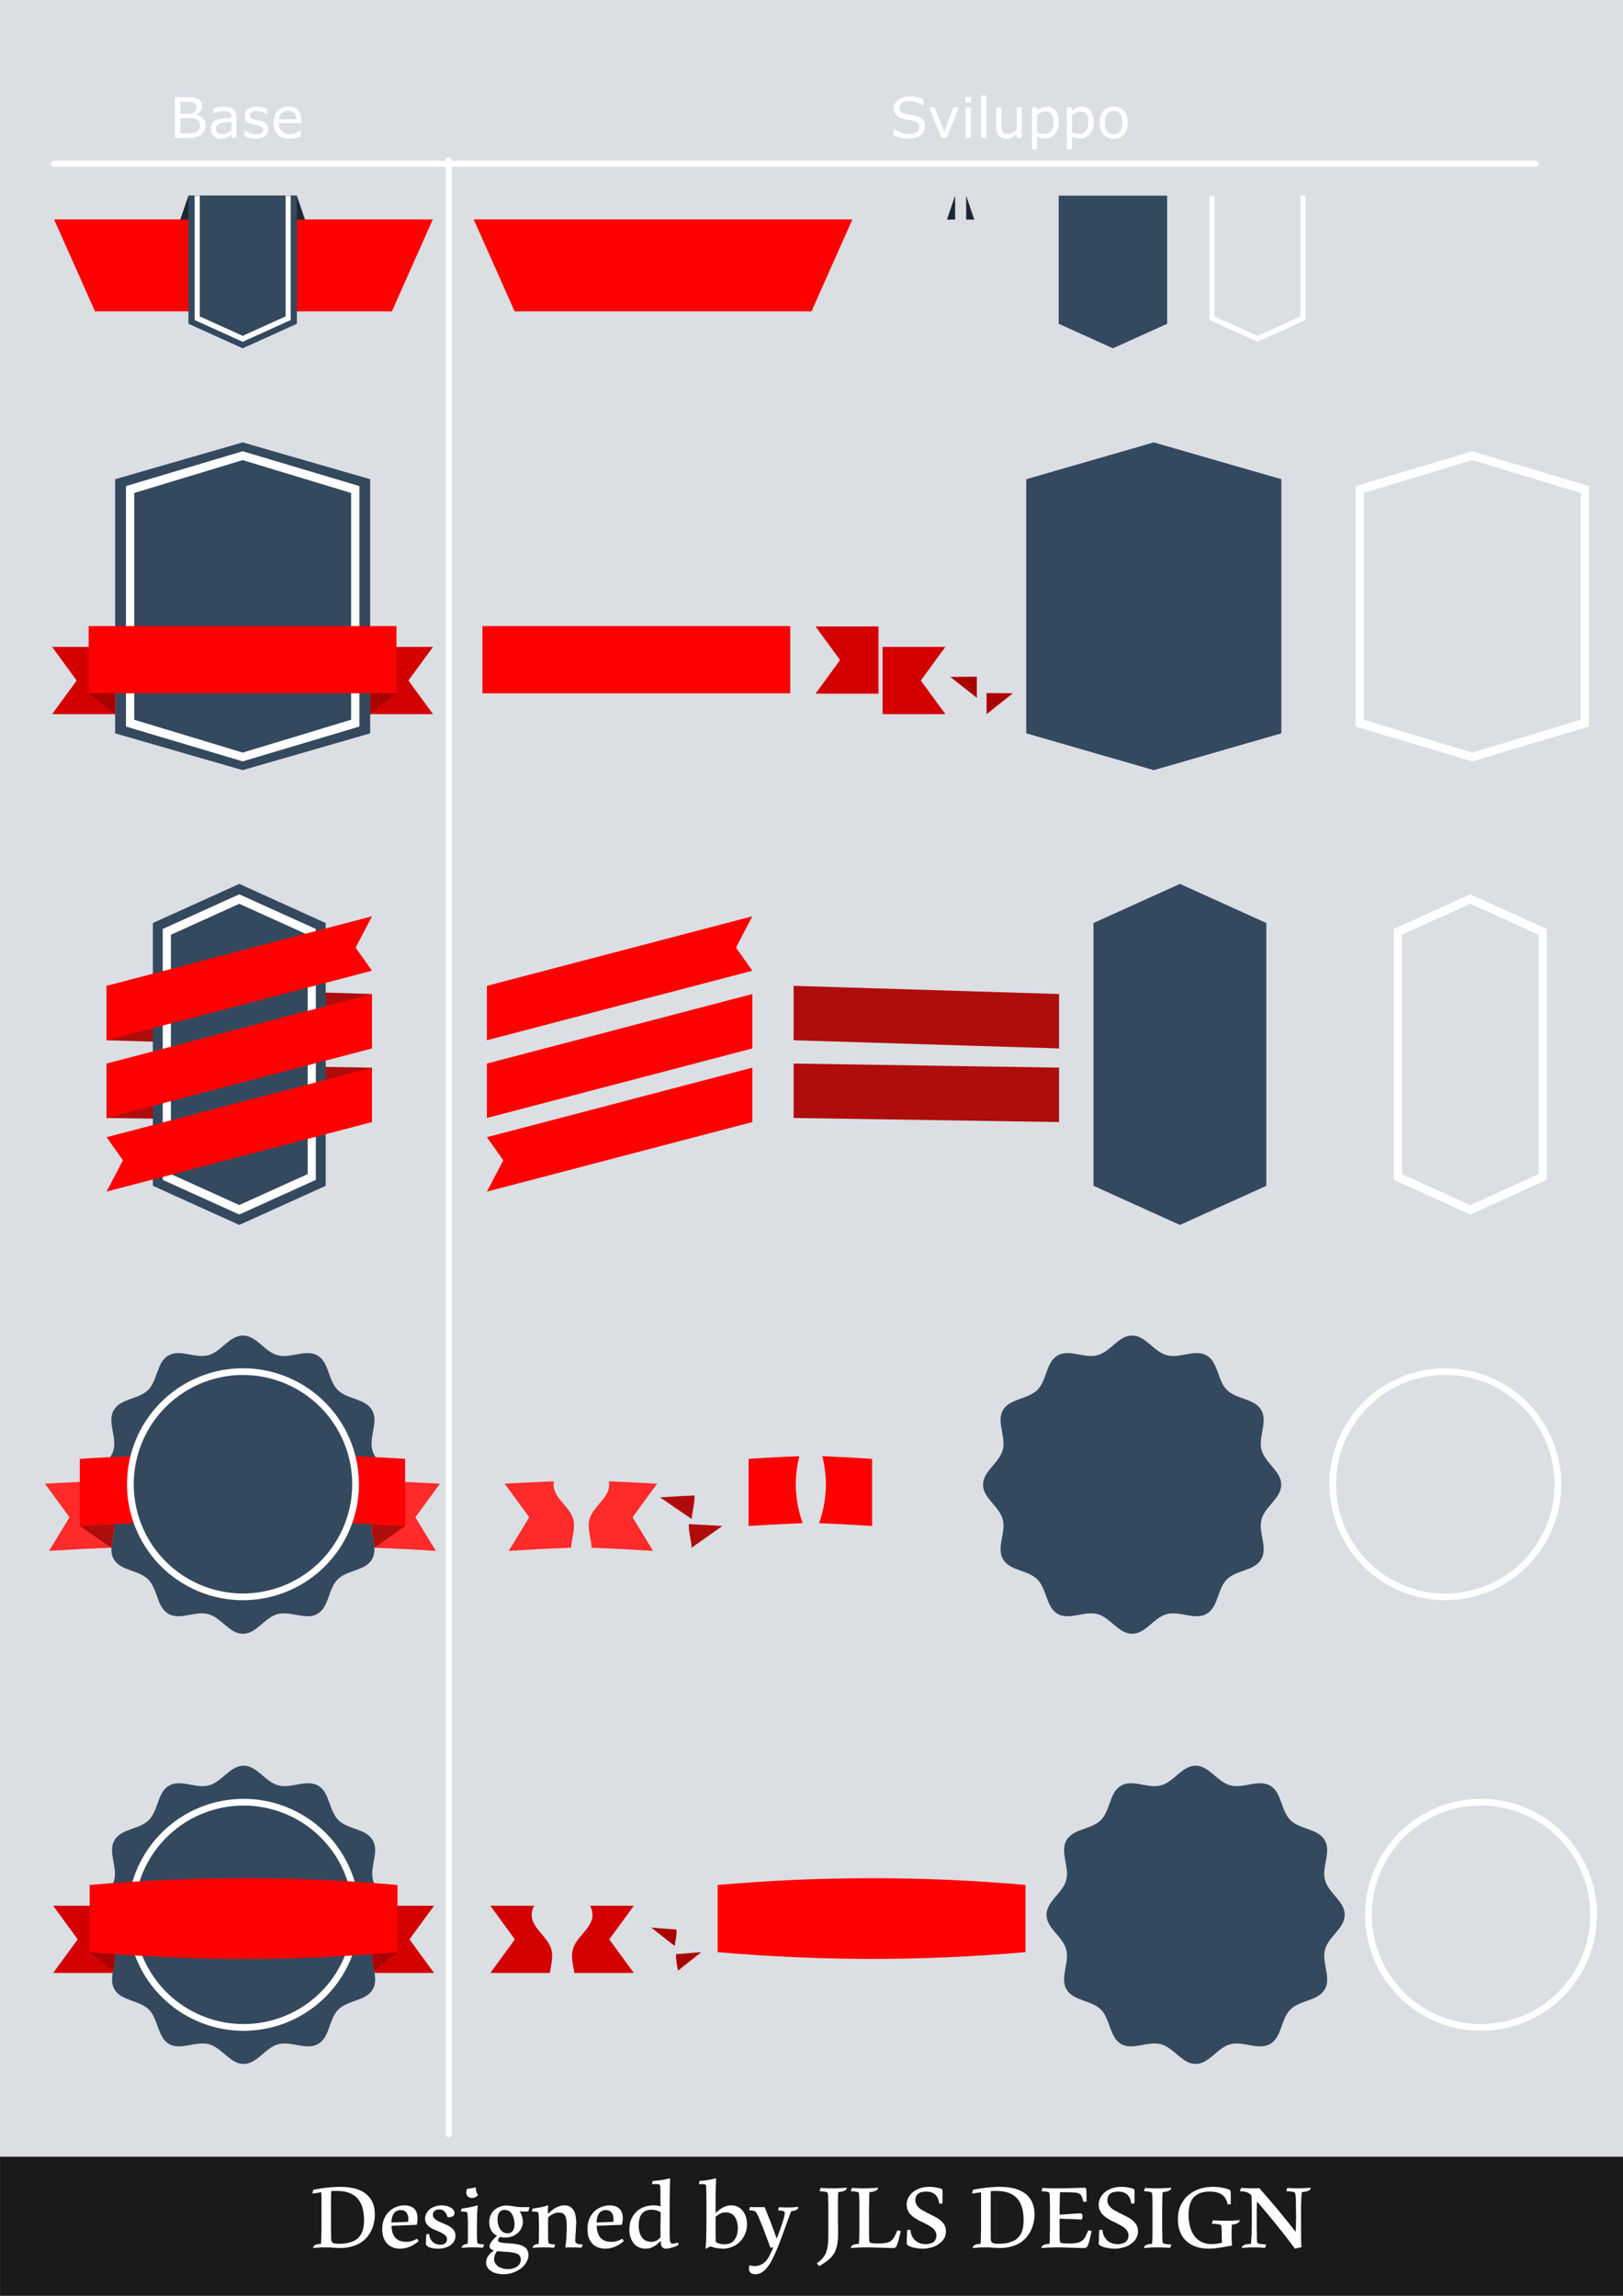 <?xml version="1.0" encoding="UTF-8" standalone="no"?>
<!-- Created with Inkscape (http://www.inkscape.org/) -->

<svg
   xmlns:dc="http://purl.org/dc/elements/1.1/"
   xmlns:cc="http://creativecommons.org/ns#"
   xmlns:rdf="http://www.w3.org/1999/02/22-rdf-syntax-ns#"
   xmlns:svg="http://www.w3.org/2000/svg"
   xmlns="http://www.w3.org/2000/svg"
   xmlns:sodipodi="http://sodipodi.sourceforge.net/DTD/sodipodi-0.dtd"
   xmlns:inkscape="http://www.inkscape.org/namespaces/inkscape"
   width="210mm"
   height="297mm"
   viewBox="0 0 210 297"
   version="1.1"
   id="svg8"
   inkscape:version="0.92.2 (5c3e80d, 2017-08-06)"
   sodipodi:docname="Nastri e coccarde.svg">
  <defs
     id="defs2">
    <inkscape:path-effect
       fuse_tolerance="0"
       vertical_pattern="false"
       prop_units="false"
       tang_offset="0"
       normal_offset="0"
       spacing="0"
       scale_y_rel="false"
       prop_scale="-0.064"
       copytype="single_stretched"
       pattern="m -19.599,22.212 c 0,-2.76 2.24,-5 5,-5 2.76,0 5,2.24 5,5 0,2.76 -2.24,5 -5,5 -2.76,0 -5,-2.24 -5,-5 z"
       is_visible="true"
       id="path-effect4434"
       effect="skeletal" />
    <inkscape:path-effect
       effect="skeletal"
       id="path-effect7873"
       is_visible="true"
       pattern="m -133.95,-24.934 c 0,-2.76 2.24,-5 5,-5 2.76,0 5,2.24 5,5 0,2.76 -2.24,5 -5,5 -2.76,0 -5,-2.24 -5,-5 z"
       copytype="single_stretched"
       prop_scale="-0.064"
       scale_y_rel="false"
       spacing="0"
       normal_offset="0"
       tang_offset="0"
       prop_units="false"
       vertical_pattern="false"
       fuse_tolerance="0" />
    <inkscape:path-effect
       effect="powerstroke"
       id="path-effect7869"
       is_visible="true"
       offset_points="0,0.132"
       sort_points="true"
       interpolator_type="CubicBezierJohan"
       interpolator_beta="0.2"
       start_linecap_type="zerowidth"
       linejoin_type="extrp_arc"
       miter_limit="4"
       end_linecap_type="zerowidth" />
    <inkscape:path-effect
       effect="powerstroke"
       id="path-effect7865"
       is_visible="true"
       offset_points="0,0.132"
       sort_points="true"
       interpolator_type="CubicBezierJohan"
       interpolator_beta="0.2"
       start_linecap_type="zerowidth"
       linejoin_type="extrp_arc"
       miter_limit="4"
       end_linecap_type="zerowidth" />
    <inkscape:path-effect
       effect="powerstroke"
       id="path-effect7861"
       is_visible="true"
       offset_points="0,0.132"
       sort_points="true"
       interpolator_type="CubicBezierJohan"
       interpolator_beta="0.2"
       start_linecap_type="zerowidth"
       linejoin_type="extrp_arc"
       miter_limit="4"
       end_linecap_type="zerowidth" />
    <inkscape:path-effect
       effect="powerstroke"
       id="path-effect7829"
       is_visible="true"
       offset_points="0,0.132"
       sort_points="true"
       interpolator_type="CubicBezierJohan"
       interpolator_beta="0.2"
       start_linecap_type="zerowidth"
       linejoin_type="extrp_arc"
       miter_limit="4"
       end_linecap_type="zerowidth" />
    <pattern
       y="0"
       x="0"
       height="6"
       width="6"
       patternUnits="userSpaceOnUse"
       id="EMFhbasepattern" />
  </defs>
  <sodipodi:namedview
     id="base"
     pagecolor="#ffffff"
     bordercolor="#666666"
     borderopacity="1.0"
     inkscape:pageopacity="0.0"
     inkscape:pageshadow="2"
     inkscape:zoom="0.50000001"
     inkscape:cx="768.81413"
     inkscape:cy="287.84067"
     inkscape:document-units="mm"
     inkscape:current-layer="layer1"
     showgrid="false"
     inkscape:object-nodes="true"
     inkscape:snap-page="true"
     showguides="true"
     inkscape:object-paths="true"
     inkscape:window-width="1600"
     inkscape:window-height="837"
     inkscape:window-x="-8"
     inkscape:window-y="-8"
     inkscape:window-maximized="1"
     inkscape:guide-bbox="true"
     inkscape:snap-nodes="true"
     inkscape:snap-bbox="false"
     inkscape:bbox-nodes="true"
     inkscape:snap-object-midpoints="true"
     inkscape:bbox-paths="true"
     inkscape:snap-bbox-midpoints="true"
     inkscape:snap-bbox-edge-midpoints="true" />
  <g
     inkscape:label="Livello 1"
     inkscape:groupmode="layer"
     id="layer1">
    <path
       inkscape:connector-curvature="0"
       id="rect4176"
       d="M 0,0 H 210 V 297 H 0 Z"
       style="opacity:1;fill:#dbdee3;fill-opacity:1;fill-rule:nonzero;stroke:none;stroke-width:0.765;stroke-linecap:round;stroke-linejoin:round;stroke-miterlimit:4;stroke-dasharray:none;stroke-dashoffset:120.953;stroke-opacity:1;paint-order:stroke fill markers" />
    <path
       style="opacity:1;fill:#ff0000;fill-opacity:1;fill-rule:nonzero;stroke:none;stroke-width:0.765;stroke-linecap:round;stroke-linejoin:round;stroke-miterlimit:4;stroke-dasharray:none;stroke-dashoffset:120.953;stroke-opacity:1;paint-order:stroke fill markers"
       d="M 7,28.388 12.292,40.282 h 10.583 1.375 19.05 7.408 L 56,28.388 H 42.771 24.25 22.875 Z"
       id="rect4154"
       inkscape:connector-curvature="0" />
    <path
       style="opacity:1;fill:#1c2733;fill-opacity:1;fill-rule:nonzero;stroke:none;stroke-width:0.765;stroke-linecap:round;stroke-linejoin:round;stroke-miterlimit:4;stroke-dasharray:none;stroke-dashoffset:120.953;stroke-opacity:1;paint-order:stroke fill markers"
       d="M 24.383,25.314 H 38.407 l 1.058,3.096 H 23.325 Z"
       id="rect4173"
       inkscape:connector-curvature="0"
       sodipodi:nodetypes="ccccc" />
    <path
       style="opacity:1;fill:#34495e;fill-opacity:1;fill-rule:nonzero;stroke:none;stroke-width:0.765;stroke-linecap:round;stroke-linejoin:round;stroke-miterlimit:4;stroke-dasharray:none;stroke-dashoffset:120.953;stroke-opacity:1;paint-order:stroke fill markers"
       d="m 24.383,25.314 h 14.032 v 16.571 l -7.016,3.175 -7.016,-3.175 z"
       id="rect4162"
       inkscape:connector-curvature="0"
       sodipodi:nodetypes="cccccc" />
    <path
       style="opacity:1;fill:#ffffff;fill-opacity:1;fill-rule:nonzero;stroke:none;stroke-width:0.765;stroke-linecap:round;stroke-linejoin:round;stroke-miterlimit:4;stroke-dasharray:none;stroke-dashoffset:120.953;stroke-opacity:1;paint-order:stroke fill markers"
       d="m 25.185,25.315 v 16.088 l 6.214,2.812 6.214,-2.812 V 25.315 H 36.952 V 40.933 L 31.399,43.446 25.847,40.933 V 25.315 Z"
       id="path4165"
       inkscape:connector-curvature="0" />
    <path
       style="opacity:1;fill:#34495e;fill-opacity:1;fill-rule:nonzero;stroke:none;stroke-width:0.765;stroke-linecap:round;stroke-linejoin:round;stroke-miterlimit:4;stroke-dasharray:none;stroke-dashoffset:120.953;stroke-opacity:1;paint-order:stroke fill markers"
       d="m 31.399,57.231 -16.504,4.763 v 2.646 30.228 l 16.504,4.763 16.504,-4.763 V 64.639 61.994 Z"
       id="rect4178"
       inkscape:connector-curvature="0" />
    <path
       style="opacity:1;fill:#ffffff;fill-opacity:1;fill-rule:nonzero;stroke:none;stroke-width:0.765;stroke-linecap:round;stroke-linejoin:round;stroke-miterlimit:4;stroke-dasharray:none;stroke-dashoffset:120.953;stroke-opacity:1;paint-order:stroke fill markers"
       d="M 31.399,58.376 16.298,62.883 V 65.387 93.99 L 31.399,98.496 46.5,93.99 V 65.387 62.883 Z m 0,1.147 14.032,4.25 v 2.361 26.976 L 31.399,97.36 17.368,93.11 V 66.134 63.773 Z"
       id="path4184"
       inkscape:connector-curvature="0" />
    <path
       style="opacity:1;fill:#d40000;fill-opacity:1;fill-rule:nonzero;stroke:none;stroke-width:0.765;stroke-linecap:round;stroke-linejoin:round;stroke-miterlimit:4;stroke-dasharray:none;stroke-dashoffset:120.953;stroke-opacity:1;paint-order:stroke fill markers"
       d="m 47.903,83.689 v 8.694 h 8.12 l -3.175,-4.347 3.175,-4.347 z"
       id="rect4195"
       inkscape:connector-curvature="0" />
    <path
       style="opacity:1;fill:#d40000;fill-opacity:1;fill-rule:nonzero;stroke:none;stroke-width:0.765;stroke-linecap:round;stroke-linejoin:round;stroke-miterlimit:4;stroke-dasharray:none;stroke-dashoffset:120.953;stroke-opacity:1;paint-order:stroke fill markers"
       d="m 6.745,83.689 3.175,4.347 -3.175,4.347 h 8.15 v -8.694 z"
       id="path4198"
       inkscape:connector-curvature="0" />
    <path
       style="opacity:1;fill:#ff0000;fill-opacity:1;fill-rule:nonzero;stroke:none;stroke-width:0.765;stroke-linecap:round;stroke-linejoin:round;stroke-miterlimit:4;stroke-dasharray:none;stroke-dashoffset:120.953;stroke-opacity:1;paint-order:stroke fill markers"
       d="M 11.47,80.996 H 51.299 v 8.693 H 11.47 Z"
       id="rect4191"
       inkscape:connector-curvature="0" />
    <path
       style="fill:#aa0000;stroke:none;stroke-width:0.265px;stroke-linecap:butt;stroke-linejoin:miter;stroke-opacity:1"
       d="m 51.299,89.69 -3.396,2.693 v -2.723 z"
       id="path4209"
       inkscape:connector-curvature="0" />
    <path
       style="fill:#aa0000;fill-opacity:1;stroke:none;stroke-width:0.265px;stroke-linecap:butt;stroke-linejoin:miter;stroke-opacity:1"
       d="m 11.47,89.69 3.426,-0.03 v 2.723 z"
       id="path4211"
       inkscape:connector-curvature="0" />
    <path
       inkscape:connector-curvature="0"
       id="path4213"
       d="m 61.292,28.388 5.292,11.893 h 10.583 1.375 19.05 7.408 l 5.292,-11.893 H 97.062 78.541 77.167 Z"
       style="opacity:1;fill:#ff0000;fill-opacity:1;fill-rule:nonzero;stroke:none;stroke-width:0.765;stroke-linecap:round;stroke-linejoin:round;stroke-miterlimit:4;stroke-dasharray:none;stroke-dashoffset:120.953;stroke-opacity:1;paint-order:stroke fill markers" />
    <path
       sodipodi:nodetypes="cccccc"
       inkscape:connector-curvature="0"
       id="path4215"
       d="m 136.983,25.314 h 14.032 v 16.571 l -7.016,3.175 -7.016,-3.175 z"
       style="opacity:1;fill:#34495e;fill-opacity:1;fill-rule:nonzero;stroke:none;stroke-width:0.765;stroke-linecap:round;stroke-linejoin:round;stroke-miterlimit:4;stroke-dasharray:none;stroke-dashoffset:120.953;stroke-opacity:1;paint-order:stroke fill markers" />
    <path
       inkscape:connector-curvature="0"
       id="path4217"
       d="m 156.494,25.315 v 16.088 l 6.214,2.812 6.214,-2.812 V 25.315 h -0.661 v 15.618 l -5.553,2.513 -5.553,-2.513 V 25.315 Z"
       style="opacity:1;fill:#ffffff;fill-opacity:1;fill-rule:nonzero;stroke:none;stroke-width:0.765;stroke-linecap:round;stroke-linejoin:round;stroke-miterlimit:4;stroke-dasharray:none;stroke-dashoffset:120.953;stroke-opacity:1;paint-order:stroke fill markers" />
    <path
       style="opacity:1;fill:#1c2733;fill-opacity:1;fill-rule:nonzero;stroke:none;stroke-width:0.765;stroke-linecap:round;stroke-linejoin:round;stroke-miterlimit:4;stroke-dasharray:none;stroke-dashoffset:120.953;stroke-opacity:1;paint-order:stroke fill markers"
       d="m 123.584,25.314 -1.058,3.096 h 1.058 z"
       id="path4228"
       inkscape:connector-curvature="0" />
    <path
       style="opacity:1;fill:#1c2733;fill-opacity:1;fill-rule:nonzero;stroke:none;stroke-width:0.765;stroke-linecap:round;stroke-linejoin:round;stroke-miterlimit:4;stroke-dasharray:none;stroke-dashoffset:120.953;stroke-opacity:1;paint-order:stroke fill markers"
       d="m 125.016,25.335 v 3.075 h 1.051 z"
       id="path4221"
       inkscape:connector-curvature="0" />
    <path
       inkscape:connector-curvature="0"
       id="path4230"
       d="m 62.421,80.996 h 39.829 V 89.69 H 62.421 Z"
       style="opacity:1;fill:#ff0000;fill-opacity:1;fill-rule:nonzero;stroke:none;stroke-width:0.765;stroke-linecap:round;stroke-linejoin:round;stroke-miterlimit:4;stroke-dasharray:none;stroke-dashoffset:120.953;stroke-opacity:1;paint-order:stroke fill markers" />
    <path
       inkscape:connector-curvature="0"
       id="path4232"
       d="m 114.2,83.689 v 8.694 h 8.12 l -3.175,-4.347 3.175,-4.347 z"
       style="opacity:1;fill:#d40000;fill-opacity:1;fill-rule:nonzero;stroke:none;stroke-width:0.765;stroke-linecap:round;stroke-linejoin:round;stroke-miterlimit:4;stroke-dasharray:none;stroke-dashoffset:120.953;stroke-opacity:1;paint-order:stroke fill markers" />
    <path
       inkscape:connector-curvature="0"
       id="path4234"
       d="m 105.521,81.044 3.175,4.347 -3.175,4.347 h 8.15 v -8.694 z"
       style="opacity:1;fill:#d40000;fill-opacity:1;fill-rule:nonzero;stroke:none;stroke-width:0.765;stroke-linecap:round;stroke-linejoin:round;stroke-miterlimit:4;stroke-dasharray:none;stroke-dashoffset:120.953;stroke-opacity:1;paint-order:stroke fill markers" />
    <path
       inkscape:connector-curvature="0"
       id="path4236"
       d="m 131.052,89.69 -3.396,2.693 V 89.66 Z"
       style="fill:#aa0000;stroke:none;stroke-width:0.265px;stroke-linecap:butt;stroke-linejoin:miter;stroke-opacity:1" />
    <path
       inkscape:connector-curvature="0"
       id="path4238"
       d="m 122.965,87.573 3.426,-0.03 v 2.723 z"
       style="fill:#aa0000;fill-opacity:1;stroke:none;stroke-width:0.265px;stroke-linecap:butt;stroke-linejoin:miter;stroke-opacity:1" />
    <path
       inkscape:connector-curvature="0"
       id="path4240"
       d="m 149.29,57.231 -16.504,4.763 V 64.639 94.868 l 16.504,4.763 16.504,-4.763 V 64.639 61.994 Z"
       style="opacity:1;fill:#34495e;fill-opacity:1;fill-rule:nonzero;stroke:none;stroke-width:0.765;stroke-linecap:round;stroke-linejoin:round;stroke-miterlimit:4;stroke-dasharray:none;stroke-dashoffset:120.953;stroke-opacity:1;paint-order:stroke fill markers" />
    <path
       inkscape:connector-curvature="0"
       id="path4242"
       d="m 190.489,58.376 -15.101,4.507 v 2.504 28.603 l 15.101,4.506 15.101,-4.506 V 65.387 62.883 Z m 0,1.147 14.032,4.25 v 2.361 26.976 l -14.032,4.25 -14.032,-4.25 V 66.134 63.773 Z"
       style="opacity:1;fill:#ffffff;fill-opacity:1;fill-rule:nonzero;stroke:none;stroke-width:0.765;stroke-linecap:round;stroke-linejoin:round;stroke-miterlimit:4;stroke-dasharray:none;stroke-dashoffset:120.953;stroke-opacity:1;paint-order:stroke fill markers" />
    <path
       style="opacity:1;fill:#ae0d0b;fill-opacity:1;stroke:none;stroke-width:0.265px;stroke-linecap:butt;stroke-linejoin:miter;stroke-opacity:1"
       d="m 13.789,127.534 34.344,1.058 v 7.04 L 13.789,134.574 Z"
       id="path4178"
       inkscape:connector-curvature="0" />
    <path
       style="opacity:1;fill:#ae0d0b;fill-opacity:1;stroke:none;stroke-width:0.265px;stroke-linecap:butt;stroke-linejoin:miter;stroke-opacity:1"
       d="m 13.789,137.588 34.344,0.529 v 7.04 l -34.344,-0.529 z"
       id="path4180"
       inkscape:connector-curvature="0" />
    <path
       inkscape:connector-curvature="0"
       style="opacity:1;fill:#34495e;fill-opacity:1;fill-rule:nonzero;stroke:none;stroke-width:0.765;stroke-linecap:round;stroke-linejoin:round;stroke-miterlimit:4;stroke-dasharray:none;stroke-dashoffset:120.953;stroke-opacity:1;paint-order:stroke fill markers"
       d="m 30.961,114.347 -11.181,5.06 v 7.59 18.818 7.59 l 11.181,5.06 11.181,-5.06 v -7.59 -18.818 -7.59 z"
       id="path4194" />
    <path
       inkscape:connector-curvature="0"
       style="opacity:1;fill:#ffffff;fill-opacity:1;fill-rule:nonzero;stroke:none;stroke-width:0.765;stroke-linecap:round;stroke-linejoin:round;stroke-miterlimit:4;stroke-dasharray:none;stroke-dashoffset:120.953;stroke-opacity:1;paint-order:stroke fill markers"
       d="m 30.961,115.694 -9.903,4.482 v 6.821 18.818 6.821 l 9.903,4.482 9.903,-4.482 v -6.821 -18.818 -6.821 z m 0,1.226 8.849,4.005 v 6.072 18.818 6.072 l -8.849,4.005 -8.849,-4.005 v -6.072 -18.818 -6.072 z"
       id="path4196" />
    <path
       style="opacity:1;fill:#ff0000;fill-opacity:1;fill-rule:nonzero;stroke:none;stroke-width:0.765;stroke-linecap:round;stroke-linejoin:round;stroke-miterlimit:4;stroke-dasharray:none;stroke-dashoffset:120.953;stroke-opacity:1;paint-order:stroke fill markers"
       d="m 13.789,127.534 34.344,-8.996 -2.117,4.049 2.117,2.991 -34.344,8.996 z"
       id="rect4171"
       inkscape:connector-curvature="0"
       sodipodi:nodetypes="cccccc" />
    <path
       style="opacity:1;fill:#ff0000;fill-opacity:1;fill-rule:nonzero;stroke:none;stroke-width:0.765;stroke-linecap:round;stroke-linejoin:round;stroke-miterlimit:4;stroke-dasharray:none;stroke-dashoffset:120.953;stroke-opacity:1;paint-order:stroke fill markers"
       d="m 48.133,135.632 -34.344,8.996 v -7.04 L 48.133,128.592 Z"
       id="path4176"
       inkscape:connector-curvature="0"
       sodipodi:nodetypes="ccccc" />
    <path
       sodipodi:nodetypes="cccccc"
       inkscape:connector-curvature="0"
       id="path4174"
       d="m 48.133,145.157 -34.344,8.996 2.117,-4.049 -2.117,-2.991 34.344,-8.996 z"
       style="opacity:1;fill:#ff0000;fill-opacity:1;fill-rule:nonzero;stroke:none;stroke-width:0.765;stroke-linecap:round;stroke-linejoin:round;stroke-miterlimit:4;stroke-dasharray:none;stroke-dashoffset:120.953;stroke-opacity:1;paint-order:stroke fill markers" />
    <path
       sodipodi:nodetypes="cccccc"
       inkscape:connector-curvature="0"
       id="path4446"
       d="m 63.002,127.534 34.344,-8.996 -2.117,4.049 2.117,2.991 -34.344,8.996 z"
       style="opacity:1;fill:#ff0000;fill-opacity:1;fill-rule:nonzero;stroke:none;stroke-width:0.765;stroke-linecap:round;stroke-linejoin:round;stroke-miterlimit:4;stroke-dasharray:none;stroke-dashoffset:120.953;stroke-opacity:1;paint-order:stroke fill markers" />
    <path
       sodipodi:nodetypes="ccccc"
       inkscape:connector-curvature="0"
       id="path4448"
       d="m 97.346,135.632 -34.344,8.996 V 137.588 l 34.344,-8.996 z"
       style="opacity:1;fill:#ff0000;fill-opacity:1;fill-rule:nonzero;stroke:none;stroke-width:0.765;stroke-linecap:round;stroke-linejoin:round;stroke-miterlimit:4;stroke-dasharray:none;stroke-dashoffset:120.953;stroke-opacity:1;paint-order:stroke fill markers" />
    <path
       style="opacity:1;fill:#ff0000;fill-opacity:1;fill-rule:nonzero;stroke:none;stroke-width:0.765;stroke-linecap:round;stroke-linejoin:round;stroke-miterlimit:4;stroke-dasharray:none;stroke-dashoffset:120.953;stroke-opacity:1;paint-order:stroke fill markers"
       d="m 97.346,145.158 -34.344,8.996 2.117,-4.049 -2.117,-2.991 34.344,-8.996 z"
       id="path4450"
       inkscape:connector-curvature="0"
       sodipodi:nodetypes="cccccc" />
    <path
       inkscape:connector-curvature="0"
       id="path4452"
       d="m 102.689,127.534 34.344,1.058 v 7.04 l -34.344,-1.058 z"
       style="opacity:1;fill:#ae0d0b;fill-opacity:1;stroke:none;stroke-width:0.265px;stroke-linecap:butt;stroke-linejoin:miter;stroke-opacity:1" />
    <path
       inkscape:connector-curvature="0"
       id="path4454"
       d="m 102.689,137.588 34.344,0.529 v 7.04 l -34.344,-0.529 z"
       style="opacity:1;fill:#ae0d0b;fill-opacity:1;stroke:none;stroke-width:0.265px;stroke-linecap:butt;stroke-linejoin:miter;stroke-opacity:1" />
    <path
       id="path4458"
       d="m 152.67,114.347 -11.181,5.06 v 7.59 18.818 7.59 l 11.181,5.06 11.181,-5.06 v -7.59 -18.818 -7.59 z"
       style="opacity:1;fill:#34495e;fill-opacity:1;fill-rule:nonzero;stroke:none;stroke-width:0.765;stroke-linecap:round;stroke-linejoin:round;stroke-miterlimit:4;stroke-dasharray:none;stroke-dashoffset:120.953;stroke-opacity:1;paint-order:stroke fill markers"
       inkscape:connector-curvature="0" />
    <path
       id="path4456"
       d="m 190.241,115.694 -9.903,4.482 v 6.821 18.818 6.821 l 9.903,4.482 9.903,-4.482 v -6.821 -18.818 -6.821 z m 0,1.226 8.849,4.005 v 6.072 18.818 6.072 l -8.849,4.005 -8.849,-4.005 v -6.072 -18.818 -6.072 z"
       style="opacity:1;fill:#ffffff;fill-opacity:1;fill-rule:nonzero;stroke:none;stroke-width:0.765;stroke-linecap:round;stroke-linejoin:round;stroke-miterlimit:4;stroke-dasharray:none;stroke-dashoffset:120.953;stroke-opacity:1;paint-order:stroke fill markers"
       inkscape:connector-curvature="0" />
    <path
       style="opacity:1;fill:#34495e;fill-opacity:1;fill-rule:nonzero;stroke:none;stroke-width:0.765;stroke-linecap:round;stroke-linejoin:round;stroke-miterlimit:4;stroke-dasharray:none;stroke-dashoffset:120.953;stroke-opacity:1;paint-order:stroke fill markers"
       inkscape:transform-center-x="-2.5663016e-006"
       inkscape:transform-center-y="-1.1144371e-005"
       d="m 31.43,172.773 c 1.754,0 2.792,2.095 4.486,2.549 1.695,0.454 3.641,-0.842 5.16,0.035 1.519,0.877 1.37,3.21 2.611,4.451 1.241,1.241 3.574,1.091 4.451,2.611 0.877,1.519 -0.419,3.465 0.035,5.16 0.454,1.695 2.549,2.732 2.549,4.486 0,1.754 -2.095,2.792 -2.549,4.486 -0.454,1.695 0.842,3.641 -0.035,5.16 -0.877,1.519 -3.21,1.37 -4.451,2.611 -1.241,1.241 -1.091,3.574 -2.611,4.451 -1.519,0.877 -3.465,-0.419 -5.16,0.035 -1.695,0.454 -2.732,2.549 -4.486,2.549 -1.754,0 -2.792,-2.095 -4.486,-2.549 -1.695,-0.454 -3.641,0.842 -5.16,-0.035 -1.519,-0.877 -1.37,-3.21 -2.611,-4.451 -1.241,-1.241 -3.574,-1.091 -4.451,-2.611 -0.877,-1.519 0.419,-3.465 -0.035,-5.16 -0.454,-1.695 -2.549,-2.732 -2.549,-4.486 0,-1.754 2.095,-2.792 2.549,-4.486 0.454,-1.695 -0.842,-3.641 0.035,-5.16 0.877,-1.519 3.21,-1.37 4.451,-2.611 1.241,-1.241 1.091,-3.574 2.611,-4.451 1.519,-0.877 3.465,0.419 5.16,-0.035 1.695,-0.454 2.732,-2.549 4.486,-2.549 z"
       id="path4489"
       inkscape:connector-curvature="0" />
    <path
       style="opacity:1;fill:#ff2a2a;fill-opacity:1;fill-rule:nonzero;stroke:none;stroke-width:0.765;stroke-linecap:round;stroke-linejoin:round;stroke-miterlimit:4;stroke-dasharray:none;stroke-dashoffset:120.953;stroke-opacity:1;paint-order:stroke fill markers"
       d="m 12.187,191.626 c -1.944,0.089 -4.419,0.193 -6.367,0.316 l 3.175,4.343 -2.646,4.343 c 2.692,-0.17 5.381,-0.307 8.067,-0.412 0.059,-1.191 0.585,-2.488 0.27,-3.664 -0.454,-1.695 -2.549,-2.732 -2.549,-4.487 0,-0.152 0.021,-0.297 0.05,-0.439 z"
       id="path4506"
       inkscape:connector-curvature="0" />
    <path
       style="opacity:1;fill:#008000;fill-opacity:1;fill-rule:nonzero;stroke:none;stroke-width:0.765;stroke-linecap:round;stroke-linejoin:round;stroke-miterlimit:4;stroke-dasharray:none;stroke-dashoffset:120.953;stroke-opacity:1;paint-order:stroke fill markers"
       d="m 48.445,200.571 c -7.9e-4,0.019 -0.003,0.038 -0.004,0.057 0.001,9e-5 0.003,-9e-5 0.004,0 z"
       id="path4497"
       inkscape:connector-curvature="0" />
    <path
       style="opacity:1;fill:#ff2a2a;fill-opacity:1;fill-rule:nonzero;stroke:none;stroke-width:0.765;stroke-linecap:round;stroke-linejoin:round;stroke-miterlimit:4;stroke-dasharray:none;stroke-dashoffset:120.953;stroke-opacity:1;paint-order:stroke fill markers"
       d="m 50.674,191.632 c 0.028,0.141 0.049,0.283 0.049,0.434 0,1.754 -2.095,2.792 -2.549,4.487 -0.316,1.178 0.212,2.476 0.27,3.669 2.646,0.104 5.295,0.239 7.948,0.407 l -2.646,-4.343 3.175,-4.343 c -1.911,-0.121 -4.32,-0.222 -6.247,-0.31 z"
       id="path4508"
       inkscape:connector-curvature="0" />
    <path
       style="opacity:1;fill:#ae0d0b;fill-opacity:1;stroke:none;stroke-width:0.265px;stroke-linecap:butt;stroke-linejoin:miter;stroke-opacity:1"
       d="m 14.78,197.165 c -1.485,0.073 -2.97,0.153 -4.457,0.246 l 4.093,2.805 c 0.049,-0.988 0.418,-2.048 0.363,-3.051 z"
       id="path4519"
       inkscape:connector-curvature="0" />
    <path
       style="opacity:1;fill:#ff0000;fill-opacity:1;fill-rule:nonzero;stroke:none;stroke-width:0.765;stroke-linecap:round;stroke-linejoin:round;stroke-miterlimit:4;stroke-dasharray:none;stroke-dashoffset:120.953;stroke-opacity:1;paint-order:stroke fill markers"
       d="m 16.899,188.377 c -2.19,0.095 -4.381,0.21 -6.575,0.348 v 8.686 c 2.337,-0.147 4.671,-0.268 7.003,-0.367 a 15.001,15.001 0 0 1 -0.889,-5.034 15.001,15.001 0 0 1 0.461,-3.633 z"
       id="path4547"
       inkscape:connector-curvature="0" />
    <path
       style="opacity:1;fill:#ff0000;fill-opacity:1;fill-rule:nonzero;stroke:none;stroke-width:0.765;stroke-linecap:round;stroke-linejoin:round;stroke-miterlimit:4;stroke-dasharray:none;stroke-dashoffset:120.953;stroke-opacity:1;paint-order:stroke fill markers"
       d="m 45.973,188.38 a 15.001,15.001 0 0 1 0.465,3.63 15.001,15.001 0 0 1 -0.887,5.037 c 2.291,0.098 4.581,0.218 6.867,0.364 v -8.686 c -2.146,-0.137 -4.295,-0.251 -6.445,-0.346 z"
       id="rect4491"
       inkscape:connector-curvature="0" />
    <path
       style="opacity:1;fill:#ae0d0b;fill-opacity:1;stroke:none;stroke-width:0.265px;stroke-linecap:butt;stroke-linejoin:miter;stroke-opacity:1"
       d="m 48.081,197.168 c -0.053,1.005 0.315,2.065 0.363,3.054 l 3.974,-2.81 c -1.445,-0.092 -2.891,-0.171 -4.338,-0.243 z"
       id="path4527"
       inkscape:connector-curvature="0" />
    <path
       style="opacity:1;fill:#ffffff;fill-opacity:1;fill-rule:nonzero;stroke:none;stroke-width:0.765;stroke-linecap:round;stroke-linejoin:round;stroke-miterlimit:4;stroke-dasharray:none;stroke-dashoffset:120.953;stroke-opacity:1;paint-order:stroke fill markers"
       d="M 31.438,177.009 A 15.001,15.001 0 0 0 16.437,192.01 15.001,15.001 0 0 0 31.438,207.01 15.001,15.001 0 0 0 46.439,192.01 15.001,15.001 0 0 0 31.438,177.009 Z m 0,0.869 a 14.132,14.132 0 0 1 14.132,14.132 14.132,14.132 0 0 1 -14.132,14.132 14.132,14.132 0 0 1 -14.132,-14.132 14.132,14.132 0 0 1 14.132,-14.132 z"
       id="path4535"
       inkscape:connector-curvature="0" />
    <path
       inkscape:connector-curvature="0"
       id="path4551"
       d="m 78.775,191.632 c 0.028,0.141 0.049,0.283 0.049,0.434 0,1.754 -2.095,2.792 -2.549,4.487 -0.316,1.178 0.212,2.476 0.27,3.669 2.646,0.104 5.295,0.239 7.948,0.407 l -2.646,-4.343 3.175,-4.343 c -1.911,-0.121 -4.32,-0.222 -6.247,-0.31 z"
       style="opacity:1;fill:#ff2a2a;fill-opacity:1;fill-rule:nonzero;stroke:none;stroke-width:0.765;stroke-linecap:round;stroke-linejoin:round;stroke-miterlimit:4;stroke-dasharray:none;stroke-dashoffset:120.953;stroke-opacity:1;paint-order:stroke fill markers" />
    <path
       inkscape:connector-curvature="0"
       id="path4553"
       d="m 71.67,191.626 c -1.944,0.089 -4.419,0.193 -6.367,0.316 l 3.175,4.343 -2.646,4.343 c 2.692,-0.17 5.381,-0.307 8.067,-0.412 0.059,-1.191 0.585,-2.488 0.27,-3.664 -0.454,-1.695 -2.549,-2.732 -2.549,-4.487 0,-0.152 0.021,-0.297 0.05,-0.439 z"
       style="opacity:1;fill:#ff2a2a;fill-opacity:1;fill-rule:nonzero;stroke:none;stroke-width:0.765;stroke-linecap:round;stroke-linejoin:round;stroke-miterlimit:4;stroke-dasharray:none;stroke-dashoffset:120.953;stroke-opacity:1;paint-order:stroke fill markers" />
    <path
       inkscape:connector-curvature="0"
       id="path4555"
       d="m 89.128,197.168 c -0.053,1.005 0.315,2.065 0.363,3.054 l 3.974,-2.81 c -1.445,-0.092 -2.891,-0.171 -4.338,-0.243 z"
       style="opacity:1;fill:#ae0d0b;fill-opacity:1;stroke:none;stroke-width:0.265px;stroke-linecap:butt;stroke-linejoin:miter;stroke-opacity:1" />
    <path
       inkscape:connector-curvature="0"
       id="path4557"
       d="m 89.862,193.46 c -1.485,0.073 -2.97,0.153 -4.457,0.246 l 4.093,2.805 c 0.049,-0.988 0.418,-2.048 0.363,-3.051 z"
       style="opacity:1;fill:#ae0d0b;fill-opacity:1;stroke:none;stroke-width:0.265px;stroke-linecap:butt;stroke-linejoin:miter;stroke-opacity:1" />
    <path
       id="path4559"
       d="m 106.398,188.38 a 15.001,15.001 0 0 1 0.465,3.63 15.001,15.001 0 0 1 -0.887,5.037 c 2.291,0.098 4.581,0.218 6.867,0.364 v -8.686 c -2.146,-0.137 -4.295,-0.251 -6.445,-0.346 z"
       style="opacity:1;fill:#ff0000;fill-opacity:1;fill-rule:nonzero;stroke:none;stroke-width:0.765;stroke-linecap:round;stroke-linejoin:round;stroke-miterlimit:4;stroke-dasharray:none;stroke-dashoffset:120.953;stroke-opacity:1;paint-order:stroke fill markers"
       inkscape:connector-curvature="0" />
    <path
       id="path4561"
       d="m 103.432,188.377 c -2.19,0.095 -4.381,0.21 -6.575,0.348 v 8.686 c 2.337,-0.147 4.671,-0.268 7.003,-0.367 a 15.001,15.001 0 0 1 -0.889,-5.034 15.001,15.001 0 0 1 0.461,-3.633 z"
       style="opacity:1;fill:#ff0000;fill-opacity:1;fill-rule:nonzero;stroke:none;stroke-width:0.765;stroke-linecap:round;stroke-linejoin:round;stroke-miterlimit:4;stroke-dasharray:none;stroke-dashoffset:120.953;stroke-opacity:1;paint-order:stroke fill markers"
       inkscape:connector-curvature="0" />
    <path
       inkscape:connector-curvature="0"
       id="path4563"
       d="m 146.486,172.773 c 1.754,0 2.792,2.095 4.486,2.549 1.695,0.454 3.641,-0.842 5.16,0.035 1.519,0.877 1.37,3.21 2.611,4.451 1.241,1.241 3.574,1.091 4.451,2.611 0.877,1.519 -0.419,3.465 0.035,5.16 0.454,1.695 2.549,2.732 2.549,4.486 0,1.754 -2.095,2.792 -2.549,4.486 -0.454,1.695 0.842,3.641 -0.035,5.16 -0.877,1.519 -3.21,1.37 -4.451,2.611 -1.241,1.241 -1.091,3.574 -2.611,4.451 -1.519,0.877 -3.465,-0.419 -5.16,0.035 -1.695,0.454 -2.732,2.549 -4.486,2.549 -1.754,0 -2.792,-2.095 -4.486,-2.549 -1.695,-0.454 -3.641,0.842 -5.16,-0.035 -1.519,-0.877 -1.37,-3.21 -2.611,-4.451 -1.241,-1.241 -3.574,-1.091 -4.451,-2.611 -0.877,-1.519 0.419,-3.465 -0.035,-5.16 -0.454,-1.695 -2.549,-2.732 -2.549,-4.486 0,-1.754 2.095,-2.792 2.549,-4.486 0.454,-1.695 -0.842,-3.641 0.035,-5.16 0.877,-1.519 3.21,-1.37 4.451,-2.611 1.241,-1.241 1.091,-3.574 2.611,-4.451 1.519,-0.877 3.465,0.419 5.16,-0.035 1.695,-0.454 2.732,-2.549 4.486,-2.549 z"
       inkscape:transform-center-y="-1.1144371e-005"
       inkscape:transform-center-x="-2.5663016e-006"
       style="opacity:1;fill:#34495e;fill-opacity:1;fill-rule:nonzero;stroke:none;stroke-width:0.765;stroke-linecap:round;stroke-linejoin:round;stroke-miterlimit:4;stroke-dasharray:none;stroke-dashoffset:120.953;stroke-opacity:1;paint-order:stroke fill markers" />
    <path
       inkscape:connector-curvature="0"
       id="path4565"
       d="m 187.01,177.009 a 15.001,15.001 0 0 0 -15.001,15.001 15.001,15.001 0 0 0 15.001,15.001 15.001,15.001 0 0 0 15.001,-15.001 15.001,15.001 0 0 0 -15.001,-15.001 z m 0,0.869 a 14.132,14.132 0 0 1 14.132,14.132 14.132,14.132 0 0 1 -14.132,14.132 14.132,14.132 0 0 1 -14.132,-14.132 14.132,14.132 0 0 1 14.132,-14.132 z"
       style="opacity:1;fill:#ffffff;fill-opacity:1;fill-rule:nonzero;stroke:none;stroke-width:0.765;stroke-linecap:round;stroke-linejoin:round;stroke-miterlimit:4;stroke-dasharray:none;stroke-dashoffset:120.953;stroke-opacity:1;paint-order:stroke fill markers" />
    <path
       style="opacity:1;fill:#34495e;fill-opacity:1;fill-rule:nonzero;stroke:none;stroke-width:0.765;stroke-linecap:round;stroke-linejoin:round;stroke-miterlimit:4;stroke-dasharray:none;stroke-dashoffset:120.953;stroke-opacity:1;paint-order:stroke fill markers"
       inkscape:transform-center-x="-2.5663016e-006"
       inkscape:transform-center-y="-1.1144371e-005"
       d="m 31.519,228.419 c 1.754,0 2.792,2.095 4.486,2.549 1.695,0.454 3.641,-0.842 5.16,0.035 1.519,0.877 1.37,3.21 2.611,4.451 1.241,1.241 3.574,1.091 4.451,2.611 0.877,1.519 -0.419,3.465 0.035,5.16 0.454,1.695 2.549,2.732 2.549,4.486 0,1.754 -2.095,2.792 -2.549,4.486 -0.454,1.695 0.842,3.641 -0.035,5.16 -0.877,1.519 -3.21,1.37 -4.451,2.611 -1.241,1.241 -1.091,3.574 -2.611,4.451 -1.519,0.877 -3.465,-0.419 -5.16,0.035 -1.695,0.454 -2.732,2.549 -4.486,2.549 -1.754,0 -2.792,-2.095 -4.486,-2.549 -1.695,-0.454 -3.641,0.842 -5.16,-0.035 -1.519,-0.877 -1.37,-3.21 -2.611,-4.451 -1.241,-1.241 -3.574,-1.091 -4.451,-2.611 -0.877,-1.519 0.419,-3.465 -0.035,-5.16 -0.454,-1.695 -2.549,-2.732 -2.549,-4.486 0,-1.754 2.095,-2.792 2.549,-4.486 0.454,-1.695 -0.842,-3.641 0.035,-5.16 0.877,-1.519 3.21,-1.37 4.451,-2.611 1.241,-1.241 1.091,-3.574 2.611,-4.451 1.519,-0.877 3.465,0.419 5.16,-0.035 1.695,-0.454 2.732,-2.549 4.486,-2.549 z"
       id="path4567"
       inkscape:connector-curvature="0" />
    <path
       style="opacity:1;fill:#ffffff;fill-opacity:1;fill-rule:nonzero;stroke:none;stroke-width:0.765;stroke-linecap:round;stroke-linejoin:round;stroke-miterlimit:4;stroke-dasharray:none;stroke-dashoffset:120.953;stroke-opacity:1;paint-order:stroke fill markers"
       d="m 31.519,232.711 a 15.001,15.001 0 0 0 -15.001,15.001 15.001,15.001 0 0 0 15.001,15.001 15.001,15.001 0 0 0 15.001,-15.001 15.001,15.001 0 0 0 -15.001,-15.001 z m 0,0.869 A 14.132,14.132 0 0 1 45.651,247.711 14.132,14.132 0 0 1 31.519,261.843 14.132,14.132 0 0 1 17.387,247.711 14.132,14.132 0 0 1 31.519,233.58 Z"
       id="path4569"
       inkscape:connector-curvature="0" />
    <path
       style="opacity:1;fill:#d40000;fill-opacity:1;fill-rule:nonzero;stroke:none;stroke-width:0.765;stroke-linecap:round;stroke-linejoin:round;stroke-miterlimit:4;stroke-dasharray:none;stroke-dashoffset:120.953;stroke-opacity:1;paint-order:stroke fill markers"
       d="m 50.492,246.54 c 0.194,0.362 0.319,0.745 0.319,1.171 0,1.754 -2.095,2.792 -2.549,4.487 -0.261,0.972 0.049,2.026 0.2,3.035 h 7.696 l -3.175,-4.346 3.175,-4.347 z"
       id="path4578"
       inkscape:connector-curvature="0" />
    <path
       style="opacity:1;fill:#d40000;fill-opacity:1;fill-rule:nonzero;stroke:none;stroke-width:0.765;stroke-linecap:round;stroke-linejoin:round;stroke-miterlimit:4;stroke-dasharray:none;stroke-dashoffset:120.953;stroke-opacity:1;paint-order:stroke fill markers"
       d="m 6.879,246.54 3.175,4.347 -3.175,4.346 h 7.696 c 0.151,-1.01 0.461,-2.063 0.2,-3.035 -0.454,-1.695 -2.549,-2.732 -2.549,-4.487 0,-0.427 0.125,-0.81 0.319,-1.171 z"
       id="path4580"
       inkscape:connector-curvature="0" />
    <path
       style="opacity:1;fill:#ff0000;fill-opacity:1;fill-rule:nonzero;stroke:none;stroke-width:0.765;stroke-linecap:round;stroke-linejoin:round;stroke-miterlimit:4;stroke-dasharray:none;stroke-dashoffset:120.953;stroke-opacity:1;paint-order:stroke fill markers"
       d="m 31.377,242.973 c -6.637,0.007 -13.227,0.305 -19.773,0.874 v 8.694 c 13.092,1.138 26.359,1.193 39.829,0 v -8.694 c -6.735,-0.596 -13.419,-0.881 -20.056,-0.874 z"
       id="path4582"
       inkscape:connector-curvature="0" />
    <path
       style="fill:#aa0000;stroke:none;stroke-width:0.265px;stroke-linecap:butt;stroke-linejoin:miter;stroke-opacity:1"
       d="m 51.433,252.541 c -1.089,0.096 -2.177,0.182 -3.264,0.262 -0.04,0.697 0.124,1.421 0.247,2.13 z"
       id="path4584"
       inkscape:connector-curvature="0" />
    <path
       style="fill:#aa0000;fill-opacity:1;stroke:none;stroke-width:0.265px;stroke-linecap:butt;stroke-linejoin:miter;stroke-opacity:1"
       d="m 11.604,252.541 3.019,2.373 c 0.123,-0.704 0.285,-1.423 0.245,-2.116 -1.089,-0.079 -2.178,-0.163 -3.264,-0.258 z"
       id="path4586"
       inkscape:connector-curvature="0" />
    <path
       inkscape:connector-curvature="0"
       id="path4623"
       d="m 76.345,246.54 c 0.194,0.362 0.319,0.745 0.319,1.171 0,1.754 -2.095,2.792 -2.549,4.487 -0.261,0.972 0.049,2.026 0.2,3.035 h 7.696 l -3.175,-4.346 3.175,-4.347 z"
       style="opacity:1;fill:#d40000;fill-opacity:1;fill-rule:nonzero;stroke:none;stroke-width:0.765;stroke-linecap:round;stroke-linejoin:round;stroke-miterlimit:4;stroke-dasharray:none;stroke-dashoffset:120.953;stroke-opacity:1;paint-order:stroke fill markers" />
    <path
       inkscape:connector-curvature="0"
       id="path4625"
       d="m 63.445,246.54 3.175,4.347 -3.175,4.346 h 7.696 c 0.151,-1.01 0.461,-2.063 0.2,-3.035 -0.454,-1.695 -2.549,-2.732 -2.549,-4.487 0,-0.427 0.125,-0.81 0.319,-1.171 z"
       style="opacity:1;fill:#d40000;fill-opacity:1;fill-rule:nonzero;stroke:none;stroke-width:0.765;stroke-linecap:round;stroke-linejoin:round;stroke-miterlimit:4;stroke-dasharray:none;stroke-dashoffset:120.953;stroke-opacity:1;paint-order:stroke fill markers" />
    <path
       inkscape:connector-curvature="0"
       id="path4627"
       d="m 90.743,252.54 c -1.089,0.096 -2.177,0.182 -3.264,0.262 -0.04,0.697 0.124,1.421 0.247,2.13 z"
       style="fill:#aa0000;stroke:none;stroke-width:0.265px;stroke-linecap:butt;stroke-linejoin:miter;stroke-opacity:1" />
    <path
       inkscape:connector-curvature="0"
       id="path4629"
       d="m 84.27,249.365 3.019,2.373 c 0.123,-0.704 0.285,-1.423 0.245,-2.116 -1.089,-0.079 -2.178,-0.163 -3.264,-0.258 z"
       style="fill:#aa0000;fill-opacity:1;stroke:none;stroke-width:0.265px;stroke-linecap:butt;stroke-linejoin:miter;stroke-opacity:1" />
    <path
       inkscape:connector-curvature="0"
       id="path4631"
       d="m 112.632,242.973 c -6.637,0.007 -13.227,0.305 -19.773,0.874 v 8.694 c 13.092,1.138 26.359,1.193 39.829,0 v -8.694 c -6.735,-0.596 -13.419,-0.881 -20.056,-0.874 z"
       style="opacity:1;fill:#ff0000;fill-opacity:1;fill-rule:nonzero;stroke:none;stroke-width:0.765;stroke-linecap:round;stroke-linejoin:round;stroke-miterlimit:4;stroke-dasharray:none;stroke-dashoffset:120.953;stroke-opacity:1;paint-order:stroke fill markers" />
    <path
       inkscape:connector-curvature="0"
       id="path4633"
       d="m 154.701,228.419 c 1.754,0 2.792,2.095 4.486,2.549 1.695,0.454 3.641,-0.842 5.16,0.035 1.519,0.877 1.37,3.21 2.611,4.451 1.241,1.241 3.574,1.091 4.451,2.611 0.877,1.519 -0.419,3.465 0.035,5.16 0.454,1.695 2.549,2.732 2.549,4.486 0,1.754 -2.095,2.792 -2.549,4.486 -0.454,1.695 0.842,3.641 -0.035,5.16 -0.877,1.519 -3.21,1.37 -4.451,2.611 -1.241,1.241 -1.091,3.574 -2.611,4.451 -1.519,0.877 -3.465,-0.419 -5.16,0.035 -1.695,0.454 -2.732,2.549 -4.486,2.549 -1.754,0 -2.792,-2.095 -4.486,-2.549 -1.695,-0.454 -3.641,0.842 -5.16,-0.035 -1.519,-0.877 -1.37,-3.21 -2.611,-4.451 -1.241,-1.241 -3.574,-1.091 -4.451,-2.611 -0.877,-1.519 0.419,-3.465 -0.035,-5.16 -0.454,-1.695 -2.549,-2.732 -2.549,-4.486 0,-1.754 2.095,-2.792 2.549,-4.486 0.454,-1.695 -0.842,-3.641 0.035,-5.16 0.877,-1.519 3.21,-1.37 4.451,-2.611 1.241,-1.241 1.091,-3.574 2.611,-4.451 1.519,-0.877 3.465,0.419 5.16,-0.035 1.695,-0.454 2.732,-2.549 4.486,-2.549 z"
       inkscape:transform-center-y="-1.1144371e-005"
       inkscape:transform-center-x="-2.5663016e-006"
       style="opacity:1;fill:#34495e;fill-opacity:1;fill-rule:nonzero;stroke:none;stroke-width:0.765;stroke-linecap:round;stroke-linejoin:round;stroke-miterlimit:4;stroke-dasharray:none;stroke-dashoffset:120.953;stroke-opacity:1;paint-order:stroke fill markers" />
    <path
       inkscape:connector-curvature="0"
       id="path4635"
       d="m 191.629,232.711 a 15.001,15.001 0 0 0 -15.001,15.001 15.001,15.001 0 0 0 15.001,15.001 15.001,15.001 0 0 0 15.001,-15.001 15.001,15.001 0 0 0 -15.001,-15.001 z m 0,0.869 a 14.132,14.132 0 0 1 14.132,14.132 14.132,14.132 0 0 1 -14.132,14.132 14.132,14.132 0 0 1 -14.132,-14.132 14.132,14.132 0 0 1 14.132,-14.132 z"
       style="opacity:1;fill:#ffffff;fill-opacity:1;fill-rule:nonzero;stroke:none;stroke-width:0.765;stroke-linecap:round;stroke-linejoin:round;stroke-miterlimit:4;stroke-dasharray:none;stroke-dashoffset:120.953;stroke-opacity:1;paint-order:stroke fill markers" />
    <path
       style="color:#000000;font-style:normal;font-variant:normal;font-weight:normal;font-stretch:normal;font-size:medium;line-height:normal;font-family:sans-serif;font-variant-ligatures:normal;font-variant-position:normal;font-variant-caps:normal;font-variant-numeric:normal;font-variant-alternates:normal;font-feature-settings:normal;text-indent:0;text-align:start;text-decoration:none;text-decoration-line:none;text-decoration-style:solid;text-decoration-color:#000000;letter-spacing:normal;word-spacing:normal;text-transform:none;writing-mode:lr-tb;direction:ltr;text-orientation:mixed;dominant-baseline:auto;baseline-shift:baseline;text-anchor:start;white-space:normal;shape-padding:0;clip-rule:nonzero;display:inline;overflow:visible;visibility:visible;opacity:1;isolation:auto;mix-blend-mode:normal;color-interpolation:sRGB;color-interpolation-filters:linearRGB;solid-color:#000000;solid-opacity:1;vector-effect:none;fill:#ffffff;fill-opacity:1;fill-rule:nonzero;stroke:none;stroke-width:0.769;stroke-linecap:round;stroke-linejoin:miter;stroke-miterlimit:4;stroke-dasharray:none;stroke-dashoffset:0;stroke-opacity:1;color-rendering:auto;image-rendering:auto;shape-rendering:auto;text-rendering:auto;enable-background:accumulate"
       d="M 58.053,20.375 A 0.397,0.373 0 0 0 57.663,20.753 V 276.097 a 0.397,0.373 0 1 0 0.793,0 V 20.753 a 0.397,0.373 0 0 0 -0.402,-0.378 z"
       id="path4689"
       inkscape:connector-curvature="0" />
    <path
       style="color:#000000;font-style:normal;font-variant:normal;font-weight:normal;font-stretch:normal;font-size:medium;line-height:normal;font-family:sans-serif;font-variant-ligatures:normal;font-variant-position:normal;font-variant-caps:normal;font-variant-numeric:normal;font-variant-alternates:normal;font-feature-settings:normal;text-indent:0;text-align:start;text-decoration:none;text-decoration-line:none;text-decoration-style:solid;text-decoration-color:#000000;letter-spacing:normal;word-spacing:normal;text-transform:none;writing-mode:lr-tb;direction:ltr;text-orientation:mixed;dominant-baseline:auto;baseline-shift:baseline;text-anchor:start;white-space:normal;shape-padding:0;clip-rule:nonzero;display:inline;overflow:visible;visibility:visible;opacity:1;isolation:auto;mix-blend-mode:normal;color-interpolation:sRGB;color-interpolation-filters:linearRGB;solid-color:#000000;solid-opacity:1;vector-effect:none;fill:#ffffff;fill-opacity:1;fill-rule:nonzero;stroke:none;stroke-width:0.794;stroke-linecap:round;stroke-linejoin:miter;stroke-miterlimit:4;stroke-dasharray:none;stroke-dashoffset:0;stroke-opacity:1;color-rendering:auto;image-rendering:auto;shape-rendering:auto;text-rendering:auto;enable-background:accumulate"
       d="m 6.961,20.782 a 0.397,0.397 0 0 0 0.039,0.793 h 191.643 a 0.397,0.397 0 1 0 0,-0.793 H 7 a 0.397,0.397 0 0 0 -0.039,0 z"
       id="path4695"
       inkscape:connector-curvature="0" />
    <path
       inkscape:connector-curvature="0"
       id="path4709"
       style="font-style:normal;font-weight:normal;font-size:medium;line-height:1.25;font-family:sans-serif;letter-spacing:0px;word-spacing:0px;fill:#ffffff;fill-opacity:1;stroke:none;stroke-width:0.265"
       d="m 26.598,16.223 q 0,0.393 -0.149,0.693 -0.149,0.301 -0.4,0.495 -0.297,0.234 -0.655,0.333 -0.354,0.099 -0.902,0.099 h -1.868 v -5.268 h 1.56 q 0.577,0 0.863,0.042 0.287,0.042 0.548,0.177 0.29,0.152 0.421,0.393 0.131,0.237 0.131,0.57 0,0.375 -0.191,0.64 -0.191,0.262 -0.509,0.421 v 0.028 q 0.534,0.11 0.842,0.471 0.308,0.357 0.308,0.906 z m -1.178,-2.374 q 0,-0.191 -0.064,-0.322 -0.064,-0.131 -0.205,-0.212 -0.166,-0.096 -0.403,-0.117 -0.237,-0.025 -0.587,-0.025 h -0.835 v 1.521 h 0.906 q 0.329,0 0.524,-0.032 0.195,-0.035 0.361,-0.142 0.166,-0.106 0.234,-0.272 0.071,-0.17 0.071,-0.4 z m 0.449,2.402 q 0,-0.318 -0.096,-0.506 -0.096,-0.188 -0.347,-0.318 -0.17,-0.088 -0.414,-0.113 -0.241,-0.028 -0.587,-0.028 H 23.325 v 1.96 h 0.927 q 0.46,0 0.754,-0.046 0.294,-0.05 0.481,-0.177 0.198,-0.138 0.29,-0.315 0.092,-0.177 0.092,-0.456 z" />
    <path
       inkscape:connector-curvature="0"
       id="path4711"
       style="font-style:normal;font-weight:normal;font-size:medium;line-height:1.25;font-family:sans-serif;letter-spacing:0px;word-spacing:0px;fill:#ffffff;fill-opacity:1;stroke:none;stroke-width:0.265"
       d="m 30.61,17.844 h -0.662 v -0.421 q -0.088,0.06 -0.241,0.17 -0.149,0.106 -0.29,0.17 -0.166,0.081 -0.382,0.134 -0.216,0.057 -0.506,0.057 -0.534,0 -0.906,-0.354 -0.371,-0.354 -0.371,-0.902 0,-0.449 0.191,-0.725 0.195,-0.279 0.552,-0.439 0.361,-0.159 0.867,-0.216 0.506,-0.057 1.086,-0.085 v -0.103 q 0,-0.226 -0.081,-0.375 -0.078,-0.149 -0.226,-0.234 -0.142,-0.081 -0.34,-0.11 -0.198,-0.028 -0.414,-0.028 -0.262,0 -0.584,0.071 -0.322,0.067 -0.665,0.198 h -0.035 v -0.676 q 0.195,-0.053 0.563,-0.117 0.368,-0.064 0.725,-0.064 0.417,0 0.725,0.071 0.311,0.067 0.538,0.234 0.223,0.163 0.34,0.421 0.117,0.258 0.117,0.64 z m -0.662,-0.973 v -1.1 q -0.304,0.018 -0.718,0.053 -0.41,0.035 -0.651,0.103 -0.287,0.081 -0.463,0.255 -0.177,0.17 -0.177,0.471 0,0.34 0.205,0.513 0.205,0.17 0.626,0.17 0.35,0 0.64,-0.134 0.29,-0.138 0.538,-0.329 z" />
    <path
       inkscape:connector-curvature="0"
       id="path4713"
       style="font-style:normal;font-weight:normal;font-size:medium;line-height:1.25;font-family:sans-serif;letter-spacing:0px;word-spacing:0px;fill:#ffffff;fill-opacity:1;stroke:none;stroke-width:0.265"
       d="m 34.721,16.704 q 0,0.541 -0.449,0.888 -0.446,0.347 -1.221,0.347 -0.439,0 -0.807,-0.103 -0.364,-0.106 -0.612,-0.23 v -0.747 h 0.035 q 0.315,0.237 0.701,0.379 0.386,0.138 0.739,0.138 0.439,0 0.686,-0.142 0.248,-0.142 0.248,-0.446 0,-0.234 -0.134,-0.354 -0.134,-0.12 -0.517,-0.205 -0.142,-0.032 -0.371,-0.074 -0.226,-0.042 -0.414,-0.092 -0.52,-0.138 -0.739,-0.403 -0.216,-0.269 -0.216,-0.658 0,-0.244 0.099,-0.46 0.103,-0.216 0.308,-0.386 0.198,-0.166 0.502,-0.262 0.308,-0.099 0.686,-0.099 0.354,0 0.715,0.088 0.364,0.085 0.605,0.209 v 0.711 h -0.035 q -0.255,-0.188 -0.619,-0.315 -0.364,-0.131 -0.715,-0.131 -0.364,0 -0.616,0.142 -0.251,0.138 -0.251,0.414 0,0.244 0.152,0.368 0.149,0.124 0.481,0.202 0.184,0.042 0.41,0.085 0.23,0.042 0.382,0.078 0.463,0.106 0.715,0.364 0.251,0.262 0.251,0.693 z" />
    <path
       inkscape:connector-curvature="0"
       id="path4715"
       style="font-style:normal;font-weight:normal;font-size:medium;line-height:1.25;font-family:sans-serif;letter-spacing:0px;word-spacing:0px;fill:#ffffff;fill-opacity:1;stroke:none;stroke-width:0.265"
       d="m 38.984,15.937 h -2.912 q 0,0.364 0.11,0.637 0.11,0.269 0.301,0.442 0.184,0.17 0.435,0.255 0.255,0.085 0.559,0.085 0.403,0 0.81,-0.159 0.41,-0.163 0.584,-0.318 h 0.035 v 0.725 q -0.336,0.142 -0.686,0.237 -0.35,0.096 -0.736,0.096 -0.984,0 -1.535,-0.531 -0.552,-0.534 -0.552,-1.514 0,-0.969 0.527,-1.539 0.531,-0.57 1.394,-0.57 0.8,0 1.231,0.467 0.435,0.467 0.435,1.327 z m -0.647,-0.509 q -0.003,-0.524 -0.265,-0.81 -0.258,-0.287 -0.789,-0.287 -0.534,0 -0.853,0.315 -0.315,0.315 -0.357,0.782 z" />
    <path
       inkscape:connector-curvature="0"
       id="path4718"
       style="font-style:normal;font-weight:normal;font-size:medium;line-height:1.25;font-family:sans-serif;letter-spacing:0px;word-spacing:0px;fill:#ffffff;fill-opacity:1;stroke:none;stroke-width:0.265"
       d="m 119.683,16.34 q 0,0.308 -0.145,0.609 -0.142,0.301 -0.4,0.509 -0.283,0.226 -0.662,0.354 -0.375,0.127 -0.906,0.127 -0.57,0 -1.026,-0.106 -0.453,-0.106 -0.923,-0.315 V 16.641 h 0.05 q 0.4,0.333 0.923,0.513 0.524,0.18 0.984,0.18 0.651,0 1.012,-0.244 0.364,-0.244 0.364,-0.651 0,-0.35 -0.173,-0.517 -0.17,-0.166 -0.52,-0.258 -0.265,-0.071 -0.577,-0.117 -0.308,-0.046 -0.655,-0.117 -0.701,-0.149 -1.04,-0.506 -0.336,-0.361 -0.336,-0.938 0,-0.662 0.559,-1.083 0.559,-0.425 1.419,-0.425 0.555,0 1.019,0.106 0.463,0.106 0.821,0.262 v 0.828 h -0.05 q -0.301,-0.255 -0.792,-0.421 -0.488,-0.17 -1.001,-0.17 -0.563,0 -0.906,0.234 -0.34,0.234 -0.34,0.601 0,0.329 0.17,0.517 0.17,0.188 0.598,0.287 0.226,0.05 0.644,0.12 0.417,0.071 0.708,0.145 0.587,0.156 0.884,0.471 0.297,0.315 0.297,0.881 z" />
    <path
       inkscape:connector-curvature="0"
       id="path4720"
       style="font-style:normal;font-weight:normal;font-size:medium;line-height:1.25;font-family:sans-serif;letter-spacing:0px;word-spacing:0px;fill:#ffffff;fill-opacity:1;stroke:none;stroke-width:0.265"
       d="m 124.074,13.892 -1.599,3.952 h -0.669 l -1.589,-3.952 h 0.722 l 1.224,3.145 1.214,-3.145 z" />
    <path
       inkscape:connector-curvature="0"
       id="path4722"
       style="font-style:normal;font-weight:normal;font-size:medium;line-height:1.25;font-family:sans-serif;letter-spacing:0px;word-spacing:0px;fill:#ffffff;fill-opacity:1;stroke:none;stroke-width:0.265"
       d="m 125.659,13.23 h -0.75 v -0.69 h 0.75 z m -0.042,4.613 h -0.665 v -3.952 h 0.665 z" />
    <path
       inkscape:connector-curvature="0"
       id="path4724"
       style="font-style:normal;font-weight:normal;font-size:medium;line-height:1.25;font-family:sans-serif;letter-spacing:0px;word-spacing:0px;fill:#ffffff;fill-opacity:1;stroke:none;stroke-width:0.265"
       d="m 127.612,17.844 h -0.665 v -5.505 h 0.665 z" />
    <path
       inkscape:connector-curvature="0"
       id="path4726"
       style="font-style:normal;font-weight:normal;font-size:medium;line-height:1.25;font-family:sans-serif;letter-spacing:0px;word-spacing:0px;fill:#ffffff;fill-opacity:1;stroke:none;stroke-width:0.265"
       d="m 132.211,17.844 h -0.665 v -0.439 q -0.336,0.265 -0.644,0.407 -0.308,0.142 -0.679,0.142 -0.623,0 -0.969,-0.379 -0.347,-0.382 -0.347,-1.118 v -2.565 h 0.665 v 2.25 q 0,0.301 0.028,0.517 0.028,0.212 0.12,0.364 0.096,0.156 0.248,0.226 0.152,0.071 0.442,0.071 0.258,0 0.563,-0.134 0.308,-0.134 0.573,-0.343 v -2.951 h 0.665 z" />
    <path
       inkscape:connector-curvature="0"
       id="path4728"
       style="font-style:normal;font-weight:normal;font-size:medium;line-height:1.25;font-family:sans-serif;letter-spacing:0px;word-spacing:0px;fill:#ffffff;fill-opacity:1;stroke:none;stroke-width:0.265"
       d="m 136.998,15.82 q 0,0.481 -0.138,0.881 -0.138,0.396 -0.389,0.672 -0.234,0.262 -0.552,0.407 -0.315,0.142 -0.669,0.142 -0.308,0 -0.559,-0.067 -0.248,-0.067 -0.506,-0.209 v 1.656 h -0.665 v -5.41 h 0.665 v 0.414 q 0.265,-0.223 0.594,-0.371 0.333,-0.152 0.708,-0.152 0.715,0 1.111,0.541 0.4,0.538 0.4,1.497 z m -0.686,0.018 q 0,-0.715 -0.244,-1.068 -0.244,-0.354 -0.75,-0.354 -0.287,0 -0.577,0.124 -0.29,0.124 -0.555,0.325 v 2.24 q 0.283,0.127 0.485,0.173 0.205,0.046 0.463,0.046 0.555,0 0.867,-0.375 0.311,-0.375 0.311,-1.111 z" />
    <path
       inkscape:connector-curvature="0"
       id="path4730"
       style="font-style:normal;font-weight:normal;font-size:medium;line-height:1.25;font-family:sans-serif;letter-spacing:0px;word-spacing:0px;fill:#ffffff;fill-opacity:1;stroke:none;stroke-width:0.265"
       d="m 141.512,15.82 q 0,0.481 -0.138,0.881 -0.138,0.396 -0.389,0.672 -0.234,0.262 -0.552,0.407 -0.315,0.142 -0.669,0.142 -0.308,0 -0.559,-0.067 -0.248,-0.067 -0.506,-0.209 v 1.656 h -0.665 v -5.41 h 0.665 v 0.414 q 0.265,-0.223 0.594,-0.371 0.333,-0.152 0.708,-0.152 0.715,0 1.111,0.541 0.4,0.538 0.4,1.497 z m -0.686,0.018 q 0,-0.715 -0.244,-1.068 -0.244,-0.354 -0.75,-0.354 -0.287,0 -0.577,0.124 -0.29,0.124 -0.555,0.325 v 2.24 q 0.283,0.127 0.485,0.173 0.205,0.046 0.463,0.046 0.555,0 0.867,-0.375 0.311,-0.375 0.311,-1.111 z" />
    <path
       inkscape:connector-curvature="0"
       id="path4732"
       style="font-style:normal;font-weight:normal;font-size:medium;line-height:1.25;font-family:sans-serif;letter-spacing:0px;word-spacing:0px;fill:#ffffff;fill-opacity:1;stroke:none;stroke-width:0.265"
       d="m 145.917,15.869 q 0,0.966 -0.495,1.525 -0.495,0.559 -1.327,0.559 -0.838,0 -1.334,-0.559 -0.492,-0.559 -0.492,-1.525 0,-0.966 0.492,-1.525 0.495,-0.563 1.334,-0.563 0.831,0 1.327,0.563 0.495,0.559 0.495,1.525 z m -0.686,0 q 0,-0.768 -0.301,-1.139 -0.301,-0.375 -0.835,-0.375 -0.541,0 -0.842,0.375 -0.297,0.371 -0.297,1.139 0,0.743 0.301,1.129 0.301,0.382 0.838,0.382 0.531,0 0.831,-0.379 0.304,-0.382 0.304,-1.132 z" />
    <ellipse
       r="19.513"
       cy="19.707"
       cx="-401.174"
       id="ellipse7810"
       style="opacity:1;fill:#ff0000;fill-opacity:1;fill-rule:nonzero;stroke:none;stroke-width:0.026;stroke-linecap:round;stroke-linejoin:round;stroke-miterlimit:4;stroke-dasharray:none;stroke-dashoffset:120.953;stroke-opacity:1;paint-order:stroke fill markers" />
    <path
       id="path4296-8"
       d="M 0.007,279.008 H 210 V 297 H 0.007 Z"
       style="fill:#1a1a1a;fill-opacity:1;fill-rule:nonzero;stroke:none;stroke-width:0.265"
       inkscape:connector-curvature="0" />
    <path
       id="path4298-4"
       d="m 40.541,283.284 c 0.339,-0.064 0.656,-0.127 0.974,-0.169 0.317,-0.064 0.635,-0.085 0.931,-0.127 0.296,-0.021 0.593,-0.042 0.868,-0.064 0.254,-0.021 0.508,-0.021 0.741,-0.021 0.741,0 1.376,0.085 1.947,0.233 0.55,0.169 1.016,0.402 1.376,0.698 0.381,0.318 0.656,0.677 0.847,1.122 0.191,0.444 0.275,0.952 0.275,1.524 0,0.339 -0.021,0.677 -0.106,1.016 -0.064,0.339 -0.169,0.677 -0.318,0.995 -0.148,0.318 -0.339,0.614 -0.571,0.91 -0.233,0.275 -0.529,0.529 -0.868,0.741 -0.318,0.212 -0.72,0.36 -1.164,0.487 -0.423,0.127 -0.931,0.191 -1.482,0.191 -0.148,0 -0.296,-0.021 -0.444,-0.021 -0.127,0 -0.275,-0.021 -0.423,-0.021 -0.148,-0.021 -0.296,-0.021 -0.466,-0.042 -0.148,0 -0.318,0 -0.508,0 -0.19,0 -0.381,0 -0.571,0 -0.191,0.021 -0.36,0.021 -0.508,0.042 -0.169,0 -0.296,0.021 -0.381,0.021 -0.106,0 -0.169,0.021 -0.169,0.021 0,-0.042 0,-0.085 0.021,-0.127 0,-0.064 0.042,-0.106 0.106,-0.169 0.064,-0.064 0.169,-0.106 0.296,-0.169 0.148,-0.042 0.339,-0.064 0.593,-0.085 0,-0.148 0.021,-0.317 0.021,-0.529 0.021,-0.212 0.021,-0.423 0.021,-0.677 0,-0.233 0.021,-0.487 0.021,-0.762 v -4 c 0,-0.169 -0.021,-0.296 -0.021,-0.402 0,-0.106 0,-0.212 0,-0.296 l -0.571,0.085 c -0.19,0.021 -0.381,0.064 -0.593,0.085 z m 3.027,0.148 c -0.212,0 -0.444,0 -0.72,0.021 0,0.169 0,0.36 0,0.572 -0.021,0.191 -0.021,0.445 -0.021,0.741 v 2.349 1.228 c 0,0.339 0.021,0.614 0.021,0.804 0,0.212 0,0.36 0,0.466 0,0.085 0.021,0.148 0.021,0.191 0.021,0.106 0.042,0.19 0.085,0.254 0.064,0.042 0.127,0.106 0.212,0.127 0.085,0.042 0.191,0.064 0.296,0.064 0.127,0.021 0.254,0.021 0.381,0.021 0.487,0 0.889,-0.042 1.228,-0.127 0.339,-0.085 0.635,-0.19 0.889,-0.339 0.233,-0.127 0.423,-0.296 0.571,-0.508 0.148,-0.191 0.275,-0.402 0.36,-0.635 0.085,-0.233 0.127,-0.466 0.169,-0.72 0.021,-0.254 0.042,-0.508 0.042,-0.762 0,-0.656 -0.085,-1.228 -0.233,-1.693 -0.169,-0.487 -0.402,-0.868 -0.699,-1.185 -0.296,-0.296 -0.656,-0.508 -1.101,-0.656 -0.444,-0.148 -0.931,-0.212 -1.503,-0.212 z"
       style="fill:#ffffff;fill-opacity:1;fill-rule:nonzero;stroke:none;stroke-width:0.265"
       inkscape:connector-curvature="0" />
    <path
       id="path4300-8"
       d="m 50.659,287.941 c 0.021,0.381 0.064,0.699 0.148,0.953 0.106,0.275 0.233,0.487 0.402,0.656 0.169,0.148 0.36,0.275 0.593,0.36 0.233,0.064 0.487,0.106 0.762,0.106 0.106,0 0.233,0 0.339,-0.021 0.106,0 0.212,-0.021 0.317,-0.064 0.106,-0.021 0.233,-0.064 0.36,-0.127 0.106,-0.042 0.254,-0.106 0.402,-0.191 l 0.191,0.318 c -0.783,0.656 -1.587,0.974 -2.392,0.974 -0.296,0 -0.571,-0.042 -0.847,-0.127 -0.275,-0.106 -0.529,-0.233 -0.741,-0.423 -0.212,-0.212 -0.402,-0.466 -0.529,-0.783 -0.127,-0.318 -0.212,-0.72 -0.212,-1.185 0,-0.529 0.085,-0.974 0.254,-1.355 0.169,-0.381 0.402,-0.72 0.677,-0.974 0.275,-0.254 0.593,-0.445 0.931,-0.572 0.339,-0.127 0.698,-0.19 1.058,-0.19 0.318,0 0.572,0.064 0.783,0.148 0.212,0.085 0.381,0.212 0.508,0.36 0.127,0.148 0.233,0.339 0.275,0.529 0.064,0.212 0.085,0.423 0.085,0.635 0,0.148 0,0.296 -0.021,0.445 -0.021,0.127 -0.042,0.254 -0.085,0.402 z m 2.138,-0.508 c 0.021,-0.064 0.021,-0.127 0.021,-0.191 0.021,-0.064 0.021,-0.106 0.021,-0.169 0,-0.148 -0.021,-0.318 -0.064,-0.445 -0.042,-0.148 -0.106,-0.275 -0.169,-0.381 -0.085,-0.106 -0.191,-0.191 -0.317,-0.254 -0.127,-0.064 -0.275,-0.085 -0.445,-0.085 -0.148,0 -0.296,0.021 -0.445,0.085 -0.127,0.042 -0.254,0.127 -0.36,0.254 -0.106,0.127 -0.212,0.296 -0.275,0.508 -0.064,0.191 -0.106,0.445 -0.127,0.762 z"
       style="fill:#ffffff;fill-opacity:1;fill-rule:nonzero;stroke:none;stroke-width:0.265"
       inkscape:connector-curvature="0" />
    <path
       id="path4302-2"
       d="m 55.527,288.999 c 0.021,0.254 0.085,0.466 0.169,0.635 0.106,0.191 0.212,0.318 0.339,0.445 0.148,0.106 0.296,0.191 0.445,0.233 0.169,0.042 0.339,0.085 0.487,0.085 0.127,0 0.254,-0.021 0.36,-0.042 0.106,-0.042 0.191,-0.085 0.275,-0.148 0.085,-0.064 0.148,-0.127 0.169,-0.212 0.042,-0.085 0.064,-0.191 0.064,-0.296 0,-0.148 -0.021,-0.254 -0.085,-0.36 -0.064,-0.106 -0.148,-0.191 -0.275,-0.275 -0.106,-0.085 -0.233,-0.148 -0.381,-0.233 -0.148,-0.064 -0.296,-0.127 -0.466,-0.212 -0.191,-0.085 -0.381,-0.169 -0.593,-0.254 -0.191,-0.085 -0.36,-0.191 -0.508,-0.317 -0.148,-0.106 -0.275,-0.254 -0.381,-0.423 -0.085,-0.169 -0.148,-0.36 -0.148,-0.614 0,-0.254 0.064,-0.487 0.191,-0.699 0.106,-0.212 0.275,-0.402 0.466,-0.55 0.191,-0.148 0.423,-0.254 0.699,-0.339 0.254,-0.085 0.529,-0.127 0.825,-0.127 0.254,0 0.466,0.042 0.656,0.085 0.212,0.064 0.381,0.148 0.529,0.233 0.148,0.085 0.254,0.191 0.339,0.317 0.064,0.127 0.106,0.254 0.106,0.381 0,0.085 -0.021,0.169 -0.064,0.233 -0.042,0.064 -0.085,0.127 -0.148,0.169 -0.064,0.042 -0.148,0.064 -0.212,0.085 -0.085,0.021 -0.169,0.021 -0.254,0.021 -0.042,0 -0.085,0 -0.127,0 -0.042,0 -0.064,0 -0.106,-0.021 -0.085,-0.296 -0.212,-0.55 -0.381,-0.698 -0.169,-0.191 -0.402,-0.275 -0.677,-0.275 -0.254,0 -0.466,0.064 -0.614,0.191 -0.148,0.127 -0.212,0.275 -0.212,0.487 0,0.148 0.021,0.254 0.085,0.36 0.064,0.106 0.169,0.191 0.275,0.275 0.127,0.085 0.254,0.169 0.423,0.254 0.169,0.064 0.339,0.148 0.55,0.233 0.191,0.085 0.381,0.169 0.572,0.254 0.191,0.106 0.36,0.212 0.508,0.339 0.148,0.106 0.275,0.254 0.36,0.423 0.106,0.169 0.148,0.36 0.148,0.593 0,0.254 -0.064,0.487 -0.169,0.677 -0.106,0.212 -0.254,0.381 -0.466,0.529 -0.191,0.148 -0.445,0.254 -0.72,0.339 -0.275,0.085 -0.593,0.127 -0.953,0.127 -0.169,0 -0.36,-0.021 -0.529,-0.042 -0.191,-0.021 -0.36,-0.064 -0.508,-0.127 -0.148,-0.042 -0.254,-0.127 -0.36,-0.212 -0.085,-0.085 -0.127,-0.191 -0.127,-0.339 v -0.085 c 0,-0.042 0,-0.127 0.021,-0.212 0,-0.106 0,-0.212 0,-0.36 0.021,-0.127 0.021,-0.318 0.042,-0.508 z"
       style="fill:#ffffff;fill-opacity:1;fill-rule:nonzero;stroke:none;stroke-width:0.265"
       inkscape:connector-curvature="0" />
    <path
       id="path4304-2"
       d="m 61.813,285.358 c -0.021,0.233 -0.042,0.466 -0.064,0.72 0,0.233 -0.021,0.487 -0.021,0.762 0,0.254 0,0.55 -0.021,0.868 v 1.016 0.318 0.339 c 0.021,0.127 0.021,0.233 0.021,0.317 0,0.106 0,0.169 0.021,0.233 0,0.085 0,0.148 0.021,0.191 0,0.042 0.042,0.085 0.106,0.127 0.064,0.021 0.148,0.042 0.275,0.064 0.106,0.021 0.275,0.042 0.508,0.064 l -0.191,0.402 c -0.021,0 -0.064,0 -0.148,0 -0.085,-0.021 -0.191,-0.021 -0.318,-0.021 -0.127,-0.021 -0.254,-0.021 -0.402,-0.021 -0.148,0 -0.296,0 -0.445,0 -0.191,0 -0.36,0 -0.529,0 -0.169,0.021 -0.318,0.021 -0.445,0.021 -0.127,0.021 -0.233,0.021 -0.318,0.021 -0.064,0.021 -0.127,0.021 -0.127,0.021 0,-0.021 0,-0.064 0,-0.106 0,-0.042 0.042,-0.106 0.085,-0.148 0.042,-0.064 0.127,-0.106 0.233,-0.169 0.106,-0.042 0.254,-0.085 0.445,-0.106 0.021,-0.127 0.021,-0.254 0.021,-0.402 0.021,-0.148 0.021,-0.275 0.021,-0.423 0,-0.127 0,-0.254 0,-0.381 v -0.254 c 0,-0.381 0,-0.698 0,-0.974 0,-0.254 0,-0.466 0,-0.656 -0.021,-0.169 -0.021,-0.318 -0.021,-0.423 0,-0.085 0,-0.169 -0.021,-0.212 0,-0.106 0,-0.191 -0.021,-0.254 -0.021,-0.064 -0.064,-0.106 -0.106,-0.127 -0.064,-0.021 -0.148,-0.042 -0.254,-0.042 -0.127,-0.021 -0.275,-0.021 -0.487,-0.021 l 0.106,-0.381 c 0.212,-0.042 0.445,-0.064 0.635,-0.106 0.212,-0.021 0.402,-0.064 0.571,-0.106 0.191,-0.042 0.339,-0.064 0.466,-0.106 0.127,-0.042 0.233,-0.064 0.317,-0.106 z m -0.233,-2.328 v 0.106 c 0,0.169 0.021,0.296 0.064,0.423 0.021,0.127 0.106,0.254 0.212,0.381 -0.085,0.127 -0.191,0.233 -0.339,0.296 -0.148,0.064 -0.296,0.106 -0.466,0.106 -0.085,0 -0.169,-0.021 -0.254,-0.042 -0.085,-0.021 -0.169,-0.064 -0.233,-0.127 -0.064,-0.064 -0.127,-0.127 -0.169,-0.212 -0.042,-0.085 -0.064,-0.191 -0.064,-0.318 0,-0.064 0.021,-0.148 0.021,-0.233 0.021,-0.085 0.042,-0.169 0.064,-0.233 l 1.143,-0.191 z"
       style="fill:#ffffff;fill-opacity:1;fill-rule:nonzero;stroke:none;stroke-width:0.265"
       inkscape:connector-curvature="0" />
    <path
       id="path4306-9"
       d="m 65.56,285.316 c 0.148,0 0.296,0.021 0.445,0.042 0.127,0.021 0.275,0.042 0.466,0.064 0.169,0.042 0.36,0.064 0.593,0.085 0.233,0.021 0.529,0.021 0.868,0.021 h 0.296 c 0.085,0 0.191,0 0.296,0 l -0.169,0.55 c -0.106,0.021 -0.191,0.021 -0.275,0.021 h -0.169 c -0.085,0 -0.169,0 -0.275,0 -0.085,0 -0.191,-0.021 -0.36,-0.042 l -0.021,0.042 c 0.148,0.212 0.233,0.444 0.296,0.656 0.064,0.212 0.106,0.423 0.106,0.635 0,0.275 -0.064,0.55 -0.169,0.804 -0.106,0.254 -0.275,0.466 -0.466,0.656 -0.212,0.191 -0.444,0.339 -0.72,0.445 -0.296,0.106 -0.593,0.169 -0.931,0.169 -0.233,0 -0.445,-0.042 -0.656,-0.085 -0.085,0.085 -0.169,0.169 -0.212,0.233 -0.042,0.064 -0.064,0.127 -0.064,0.191 0,0.085 0.021,0.148 0.085,0.191 0.064,0.042 0.148,0.085 0.254,0.106 0.127,0.021 0.254,0.042 0.402,0.064 0.169,0.021 0.339,0.021 0.529,0.042 0.191,0 0.381,0.021 0.593,0.042 0.212,0.021 0.423,0.042 0.614,0.085 0.19,0.021 0.381,0.085 0.571,0.148 0.169,0.064 0.318,0.148 0.445,0.254 0.148,0.106 0.254,0.233 0.318,0.402 0.085,0.148 0.127,0.339 0.127,0.571 0,0.233 -0.042,0.445 -0.127,0.656 -0.085,0.212 -0.191,0.402 -0.339,0.593 -0.127,0.191 -0.318,0.36 -0.508,0.508 -0.212,0.148 -0.423,0.275 -0.677,0.402 -0.233,0.106 -0.487,0.191 -0.762,0.254 -0.275,0.064 -0.571,0.085 -0.868,0.085 -0.339,0 -0.635,-0.042 -0.91,-0.127 -0.275,-0.064 -0.508,-0.169 -0.698,-0.318 -0.191,-0.127 -0.339,-0.296 -0.444,-0.487 -0.106,-0.169 -0.148,-0.381 -0.148,-0.593 0,-0.254 0.064,-0.508 0.233,-0.783 0.169,-0.254 0.423,-0.508 0.783,-0.762 -0.191,-0.064 -0.318,-0.127 -0.423,-0.212 -0.085,-0.085 -0.148,-0.191 -0.148,-0.339 0,-0.085 0.021,-0.169 0.064,-0.275 0.042,-0.085 0.106,-0.191 0.169,-0.296 0.085,-0.106 0.191,-0.233 0.317,-0.36 0.127,-0.127 0.254,-0.275 0.423,-0.423 -0.339,-0.148 -0.593,-0.402 -0.762,-0.698 -0.169,-0.318 -0.254,-0.677 -0.254,-1.058 0,-0.381 0.064,-0.698 0.212,-0.952 0.127,-0.275 0.296,-0.508 0.508,-0.677 0.233,-0.169 0.466,-0.318 0.741,-0.402 0.275,-0.085 0.529,-0.127 0.804,-0.127 z m -1.249,5.905 c -0.127,0.169 -0.233,0.339 -0.296,0.529 -0.042,0.191 -0.085,0.339 -0.085,0.487 0,0.191 0.042,0.36 0.127,0.529 0.106,0.148 0.233,0.296 0.381,0.423 0.148,0.106 0.339,0.191 0.572,0.254 0.212,0.064 0.466,0.106 0.72,0.106 0.296,0 0.55,-0.042 0.741,-0.127 0.212,-0.064 0.381,-0.148 0.529,-0.275 0.127,-0.127 0.233,-0.254 0.296,-0.402 0.064,-0.148 0.085,-0.296 0.085,-0.466 0,-0.169 -0.042,-0.318 -0.127,-0.445 -0.085,-0.127 -0.191,-0.212 -0.339,-0.275 -0.148,-0.064 -0.318,-0.127 -0.529,-0.148 -0.191,-0.042 -0.402,-0.064 -0.635,-0.085 -0.212,-0.021 -0.466,-0.021 -0.698,-0.042 -0.254,-0.021 -0.487,-0.042 -0.741,-0.064 z m 2.265,-3.492 c 0,-0.212 -0.021,-0.402 -0.085,-0.635 -0.042,-0.212 -0.106,-0.402 -0.212,-0.593 -0.085,-0.169 -0.212,-0.318 -0.381,-0.445 -0.169,-0.106 -0.36,-0.169 -0.593,-0.169 -0.191,0 -0.339,0.021 -0.445,0.106 -0.127,0.064 -0.212,0.148 -0.296,0.254 -0.064,0.127 -0.106,0.254 -0.148,0.402 -0.021,0.127 -0.042,0.275 -0.042,0.444 0,0.191 0.021,0.402 0.064,0.614 0.064,0.212 0.127,0.423 0.233,0.593 0.106,0.169 0.233,0.318 0.402,0.445 0.169,0.106 0.36,0.169 0.614,0.169 0.169,0 0.318,-0.042 0.423,-0.106 0.106,-0.064 0.212,-0.148 0.275,-0.254 0.064,-0.106 0.106,-0.233 0.148,-0.381 0.021,-0.148 0.042,-0.296 0.042,-0.444 z"
       style="fill:#ffffff;fill-opacity:1;fill-rule:nonzero;stroke:none;stroke-width:0.265"
       inkscape:connector-curvature="0" />
    <path
       id="path4308-9"
       d="m 70.936,285.358 c -0.021,0.106 -0.021,0.254 -0.042,0.423 0,0.169 0,0.36 0,0.593 h 0.021 c 0.148,-0.148 0.318,-0.275 0.466,-0.402 0.169,-0.127 0.317,-0.254 0.487,-0.339 0.19,-0.106 0.36,-0.191 0.55,-0.233 0.191,-0.064 0.381,-0.106 0.593,-0.106 0.296,0 0.529,0.064 0.741,0.169 0.19,0.127 0.339,0.275 0.466,0.466 0.127,0.212 0.212,0.445 0.254,0.72 0.042,0.254 0.085,0.55 0.085,0.868 0,0.106 -0.021,0.233 -0.021,0.381 0,0.148 -0.021,0.296 -0.021,0.445 0,0.148 -0.021,0.296 -0.021,0.444 -0.021,0.148 -0.021,0.296 -0.042,0.423 0,0.127 0,0.254 0,0.36 -0.021,0.106 -0.021,0.191 -0.021,0.254 0,0.106 0.021,0.169 0.021,0.233 0.042,0.064 0.085,0.127 0.148,0.148 0.064,0.042 0.169,0.085 0.296,0.106 0.127,0.021 0.296,0.042 0.529,0.064 l -0.191,0.402 c -0.021,0 -0.085,0 -0.169,0 -0.085,-0.021 -0.169,-0.021 -0.296,-0.021 -0.127,0 -0.275,-0.021 -0.423,-0.021 -0.169,0 -0.317,0 -0.487,0 -0.148,0 -0.275,0 -0.381,0 -0.127,0 -0.233,0.021 -0.318,0.021 0.021,-0.275 0.064,-0.55 0.085,-0.783 0.021,-0.233 0.042,-0.466 0.042,-0.698 0.021,-0.212 0.021,-0.423 0.042,-0.635 0,-0.212 0,-0.444 0,-0.656 0,-0.212 0,-0.423 -0.021,-0.635 -0.021,-0.212 -0.064,-0.402 -0.127,-0.572 -0.064,-0.148 -0.148,-0.296 -0.296,-0.402 -0.127,-0.085 -0.318,-0.148 -0.572,-0.148 -0.127,0 -0.254,0.021 -0.381,0.042 -0.127,0.042 -0.254,0.085 -0.381,0.148 -0.106,0.064 -0.233,0.127 -0.339,0.191 -0.106,0.085 -0.191,0.169 -0.275,0.254 -0.021,0.106 -0.021,0.233 -0.021,0.36 0,0.127 0,0.233 0,0.36 0,0.106 0,0.212 0,0.318 v 0.91 c 0,0.191 0,0.339 0,0.487 0,0.127 0,0.254 0,0.339 0.021,0.106 0.021,0.212 0.021,0.296 0,0.064 0.021,0.148 0.021,0.191 0.021,0.042 0.064,0.085 0.106,0.127 0.064,0.021 0.148,0.042 0.275,0.064 0.127,0.021 0.296,0.042 0.508,0.064 l -0.169,0.402 c -0.021,0 -0.085,0 -0.169,0 -0.085,-0.021 -0.191,-0.021 -0.318,-0.021 -0.127,-0.021 -0.254,-0.021 -0.402,-0.021 -0.148,0 -0.318,0 -0.466,0 -0.19,0 -0.36,0 -0.529,0 -0.169,0.021 -0.317,0.021 -0.444,0.021 -0.127,0.021 -0.233,0.021 -0.296,0.021 -0.085,0.021 -0.127,0.021 -0.148,0.021 0,-0.021 0.021,-0.064 0.021,-0.106 0,-0.042 0.042,-0.106 0.085,-0.148 0.042,-0.064 0.127,-0.106 0.233,-0.169 0.106,-0.042 0.254,-0.085 0.445,-0.106 0,-0.127 0.021,-0.275 0.021,-0.423 0.021,-0.148 0.021,-0.296 0.021,-0.445 0,-0.148 0,-0.275 0,-0.402 v -0.254 c 0,-0.36 0,-0.656 0,-0.91 0,-0.254 0,-0.466 -0.021,-0.635 0,-0.169 0,-0.318 0,-0.423 0,-0.106 -0.021,-0.191 -0.021,-0.254 0,-0.106 -0.021,-0.191 -0.021,-0.233 -0.021,-0.064 -0.064,-0.106 -0.127,-0.127 -0.042,-0.021 -0.127,-0.042 -0.254,-0.042 -0.106,-0.021 -0.275,-0.021 -0.466,-0.021 l 0.085,-0.381 c 0.233,-0.042 0.445,-0.064 0.635,-0.106 0.212,-0.021 0.381,-0.064 0.55,-0.106 0.169,-0.042 0.318,-0.064 0.445,-0.106 0.127,-0.042 0.233,-0.064 0.317,-0.106 z"
       style="fill:#ffffff;fill-opacity:1;fill-rule:nonzero;stroke:none;stroke-width:0.265"
       inkscape:connector-curvature="0" />
    <path
       id="path4310-8"
       d="m 77.201,287.941 c 0.021,0.381 0.064,0.699 0.169,0.953 0.085,0.275 0.212,0.487 0.381,0.656 0.169,0.148 0.36,0.275 0.593,0.36 0.233,0.064 0.487,0.106 0.762,0.106 0.127,0 0.233,0 0.339,-0.021 0.106,0 0.212,-0.021 0.318,-0.064 0.106,-0.021 0.233,-0.064 0.36,-0.127 0.127,-0.042 0.254,-0.106 0.402,-0.191 l 0.191,0.318 c -0.783,0.656 -1.587,0.974 -2.392,0.974 -0.275,0 -0.572,-0.042 -0.847,-0.127 -0.275,-0.106 -0.508,-0.233 -0.741,-0.423 -0.212,-0.212 -0.381,-0.466 -0.529,-0.783 -0.127,-0.318 -0.191,-0.72 -0.191,-1.185 0,-0.529 0.085,-0.974 0.233,-1.355 0.169,-0.381 0.402,-0.72 0.677,-0.974 0.275,-0.254 0.593,-0.445 0.931,-0.572 0.36,-0.127 0.699,-0.19 1.058,-0.19 0.317,0 0.571,0.064 0.783,0.148 0.212,0.085 0.381,0.212 0.529,0.36 0.127,0.148 0.212,0.339 0.275,0.529 0.042,0.212 0.085,0.423 0.085,0.635 0,0.148 -0.021,0.296 -0.042,0.445 -0.021,0.127 -0.042,0.254 -0.085,0.402 z m 2.138,-0.508 c 0.021,-0.064 0.021,-0.127 0.042,-0.191 0,-0.064 0,-0.106 0,-0.169 0,-0.148 -0.021,-0.318 -0.064,-0.445 -0.021,-0.148 -0.085,-0.275 -0.169,-0.381 -0.085,-0.106 -0.19,-0.191 -0.317,-0.254 -0.127,-0.064 -0.275,-0.085 -0.445,-0.085 -0.148,0 -0.296,0.021 -0.445,0.085 -0.127,0.042 -0.254,0.127 -0.36,0.254 -0.106,0.127 -0.212,0.296 -0.275,0.508 -0.064,0.191 -0.106,0.445 -0.106,0.762 z"
       style="fill:#ffffff;fill-opacity:1;fill-rule:nonzero;stroke:none;stroke-width:0.265"
       inkscape:connector-curvature="0" />
    <path
       id="path4312-8"
       d="m 85.456,289.93 c -0.169,0.169 -0.318,0.296 -0.466,0.423 -0.148,0.127 -0.296,0.212 -0.466,0.296 -0.148,0.085 -0.296,0.148 -0.466,0.19 -0.169,0.042 -0.339,0.064 -0.529,0.064 -0.339,0 -0.635,-0.064 -0.889,-0.19 -0.254,-0.127 -0.487,-0.296 -0.656,-0.508 -0.169,-0.233 -0.318,-0.487 -0.402,-0.783 -0.106,-0.318 -0.148,-0.656 -0.148,-1.016 0,-0.508 0.085,-0.953 0.254,-1.333 0.169,-0.381 0.402,-0.699 0.677,-0.974 0.275,-0.254 0.614,-0.466 0.974,-0.593 0.381,-0.127 0.783,-0.212 1.185,-0.212 0.318,0 0.635,0.042 0.953,0.127 -0.021,-0.318 -0.021,-0.593 -0.021,-0.847 0,-0.233 0,-0.445 0,-0.635 0,-0.191 0,-0.36 0,-0.508 0,-0.148 -0.021,-0.296 -0.021,-0.445 0,-0.106 0,-0.191 -0.021,-0.254 -0.021,-0.064 -0.064,-0.106 -0.127,-0.148 -0.064,-0.021 -0.169,-0.042 -0.318,-0.042 -0.148,0 -0.36,0 -0.614,0 l 0.085,-0.402 c 0.254,-0.021 0.487,-0.042 0.72,-0.064 0.233,-0.021 0.445,-0.064 0.635,-0.085 0.19,-0.042 0.36,-0.064 0.508,-0.106 0.127,-0.021 0.233,-0.064 0.318,-0.085 l 0.085,0.064 c 0,0.191 -0.021,0.445 -0.021,0.741 -0.021,0.318 -0.021,0.656 -0.021,1.037 0,0.381 -0.021,0.783 -0.021,1.206 v 1.333 2.328 0.635 c 0,0.169 0.021,0.296 0.021,0.381 0,0.085 0,0.148 0,0.191 0,0.106 0.021,0.191 0.042,0.254 0.021,0.085 0.042,0.127 0.064,0.169 0.042,0.042 0.085,0.064 0.127,0.085 0.042,0 0.106,0.021 0.169,0.021 0.191,0 0.402,-0.064 0.635,-0.148 l 0.106,0.296 c -0.106,0.085 -0.254,0.148 -0.402,0.212 -0.127,0.064 -0.296,0.106 -0.445,0.148 -0.148,0.042 -0.275,0.085 -0.423,0.106 -0.148,0.021 -0.254,0.042 -0.36,0.042 -0.233,0 -0.402,-0.085 -0.508,-0.212 -0.106,-0.148 -0.169,-0.339 -0.169,-0.571 v -0.169 z m 0,-0.487 c 0,-0.233 0,-0.487 0,-0.741 v -0.804 c 0,-0.275 0.021,-0.572 0.021,-0.847 v -0.868 c -0.127,-0.064 -0.233,-0.127 -0.36,-0.169 -0.106,-0.042 -0.233,-0.085 -0.339,-0.106 -0.106,-0.021 -0.212,-0.021 -0.296,-0.042 -0.085,0 -0.169,0 -0.233,0 -0.296,0 -0.55,0.064 -0.762,0.169 -0.212,0.106 -0.381,0.254 -0.508,0.444 -0.127,0.191 -0.212,0.402 -0.254,0.656 -0.064,0.254 -0.085,0.508 -0.085,0.762 0,0.381 0.042,0.699 0.127,0.952 0.085,0.275 0.212,0.487 0.36,0.677 0.148,0.169 0.318,0.296 0.529,0.381 0.191,0.064 0.402,0.106 0.614,0.106 0.233,0 0.445,-0.042 0.635,-0.127 0.212,-0.106 0.381,-0.254 0.55,-0.445 z"
       style="fill:#ffffff;fill-opacity:1;fill-rule:nonzero;stroke:none;stroke-width:0.265"
       inkscape:connector-curvature="0" />
    <path
       id="path4314-8"
       d="m 92.611,286.269 c 0.127,-0.106 0.254,-0.233 0.402,-0.339 0.148,-0.127 0.296,-0.233 0.466,-0.317 0.169,-0.106 0.339,-0.169 0.529,-0.233 0.191,-0.042 0.402,-0.085 0.614,-0.085 0.317,0 0.593,0.064 0.847,0.191 0.254,0.127 0.466,0.296 0.635,0.529 0.191,0.212 0.318,0.466 0.402,0.762 0.106,0.296 0.148,0.614 0.148,0.931 0,0.275 -0.021,0.55 -0.085,0.826 -0.064,0.254 -0.169,0.508 -0.296,0.741 -0.127,0.233 -0.275,0.466 -0.466,0.656 -0.169,0.191 -0.381,0.36 -0.614,0.508 -0.233,0.148 -0.487,0.254 -0.783,0.339 -0.275,0.085 -0.572,0.127 -0.91,0.127 -0.064,0 -0.148,0 -0.254,-0.021 -0.106,0 -0.233,-0.021 -0.381,-0.042 -0.127,0 -0.275,-0.042 -0.445,-0.085 -0.148,-0.042 -0.317,-0.085 -0.487,-0.148 -0.064,0.021 -0.148,0.064 -0.254,0.106 -0.106,0.064 -0.212,0.127 -0.296,0.191 l -0.085,-0.042 c 0.021,-0.275 0.042,-0.593 0.064,-0.91 0,-0.339 0.021,-0.677 0.021,-1.037 0.021,-0.36 0.021,-0.72 0.021,-1.079 0,-0.381 0,-0.762 0,-1.143 0,-0.423 0,-0.825 0,-1.228 0,-0.402 0,-0.783 0,-1.122 0,-0.318 0,-0.614 -0.021,-0.847 0,-0.254 0,-0.423 0,-0.529 0,-0.106 -0.021,-0.191 -0.042,-0.254 0,-0.064 -0.042,-0.106 -0.106,-0.127 -0.064,-0.021 -0.169,-0.042 -0.275,-0.042 -0.127,0 -0.318,0 -0.529,0 l 0.085,-0.402 c 0.233,-0.021 0.444,-0.042 0.656,-0.064 0.212,-0.021 0.402,-0.064 0.571,-0.085 0.191,-0.042 0.36,-0.064 0.487,-0.106 0.148,-0.021 0.254,-0.064 0.339,-0.085 l 0.085,0.064 c 0,0.191 -0.021,0.402 -0.021,0.635 -0.021,0.233 -0.021,0.487 -0.021,0.741 -0.021,0.254 -0.021,0.529 -0.021,0.783 0,0.275 0,0.55 0,0.804 v 0.762 0.677 z m -0.021,1.016 v 1.566 c 0,0.445 0.021,0.847 0.021,1.185 0.106,0.064 0.233,0.127 0.339,0.169 0.106,0.042 0.212,0.064 0.318,0.085 0.106,0.021 0.212,0.042 0.296,0.042 0.085,0 0.148,0 0.212,0 0.318,0 0.571,-0.064 0.783,-0.169 0.233,-0.127 0.402,-0.296 0.529,-0.487 0.127,-0.191 0.233,-0.423 0.296,-0.677 0.042,-0.233 0.085,-0.487 0.085,-0.762 0,-0.254 -0.042,-0.508 -0.085,-0.741 -0.064,-0.254 -0.148,-0.466 -0.275,-0.656 -0.127,-0.19 -0.275,-0.36 -0.487,-0.466 -0.191,-0.106 -0.423,-0.169 -0.699,-0.169 -0.275,0 -0.508,0.042 -0.741,0.169 -0.212,0.106 -0.402,0.233 -0.593,0.402 z"
       style="fill:#ffffff;fill-opacity:1;fill-rule:nonzero;stroke:none;stroke-width:0.265"
       inkscape:connector-curvature="0" />
    <path
       id="path4316-9"
       d="m 100.802,285.528 c 0.021,0 0.064,0.021 0.148,0.021 0.085,0 0.169,0 0.296,0 0.106,0 0.212,0.021 0.339,0.021 h 0.36 c 0.423,0 0.741,-0.021 0.952,-0.042 0.212,-0.021 0.36,-0.021 0.402,-0.021 0,0.064 0,0.127 -0.042,0.191 -0.021,0.064 -0.085,0.106 -0.148,0.148 -0.085,0.064 -0.169,0.106 -0.296,0.127 -0.127,0.042 -0.275,0.064 -0.445,0.085 -0.169,0.423 -0.318,0.847 -0.466,1.249 -0.148,0.423 -0.296,0.825 -0.445,1.228 -0.148,0.402 -0.275,0.783 -0.423,1.143 -0.127,0.381 -0.275,0.72 -0.402,1.058 -0.212,0.508 -0.423,0.974 -0.635,1.397 -0.212,0.445 -0.423,0.804 -0.656,1.101 -0.233,0.318 -0.487,0.55 -0.741,0.72 -0.275,0.169 -0.55,0.254 -0.847,0.254 -0.275,0 -0.487,-0.064 -0.635,-0.191 -0.148,-0.127 -0.212,-0.318 -0.212,-0.55 0,-0.064 0,-0.127 0.021,-0.191 0,-0.085 0.021,-0.148 0.042,-0.233 0.127,0.042 0.254,0.064 0.36,0.085 0.127,0.021 0.233,0.021 0.339,0.021 0.317,0 0.593,-0.064 0.825,-0.191 0.233,-0.106 0.445,-0.275 0.635,-0.487 0.191,-0.233 0.36,-0.487 0.487,-0.783 0.148,-0.275 0.296,-0.614 0.445,-0.952 v 0 c -0.021,0 -0.042,0 -0.064,0 -0.042,0 -0.064,0.021 -0.106,0.021 -0.042,0 -0.085,0 -0.106,0 -0.042,0.021 -0.085,0.021 -0.106,0.021 -0.106,-0.296 -0.212,-0.614 -0.339,-0.931 -0.106,-0.296 -0.212,-0.614 -0.339,-0.91 -0.106,-0.296 -0.212,-0.593 -0.318,-0.847 -0.106,-0.275 -0.212,-0.529 -0.318,-0.762 -0.085,-0.212 -0.169,-0.402 -0.233,-0.571 -0.085,-0.169 -0.148,-0.296 -0.191,-0.381 -0.042,-0.085 -0.106,-0.169 -0.148,-0.212 -0.064,-0.064 -0.127,-0.106 -0.212,-0.127 -0.064,-0.042 -0.148,-0.064 -0.254,-0.085 -0.127,0 -0.254,-0.021 -0.402,-0.042 l 0.127,-0.402 c 0.021,0 0.064,0 0.148,0 0.064,0 0.169,0.021 0.275,0.021 0.127,0 0.254,0 0.402,0 0.148,0 0.296,0 0.445,0 0.148,0 0.275,0 0.36,0 0.106,0 0.191,0 0.254,0 0.085,0.191 0.169,0.423 0.296,0.72 0.106,0.296 0.233,0.614 0.381,0.952 0.127,0.36 0.275,0.72 0.423,1.122 0.148,0.402 0.296,0.804 0.444,1.228 h 0.042 c 0.064,-0.191 0.148,-0.36 0.212,-0.572 0.085,-0.212 0.148,-0.423 0.233,-0.635 0.064,-0.212 0.148,-0.423 0.212,-0.614 0.064,-0.212 0.127,-0.402 0.191,-0.593 0.042,-0.191 0.085,-0.36 0.127,-0.487 0.021,-0.148 0.042,-0.275 0.042,-0.36 0,-0.064 -0.021,-0.106 -0.042,-0.148 -0.021,-0.042 -0.064,-0.085 -0.127,-0.106 -0.064,-0.021 -0.148,-0.042 -0.254,-0.042 -0.106,-0.021 -0.254,-0.042 -0.445,-0.042 z m -3.006,0.381 z m 4.614,0.127 z m -0.677,-0.106 z"
       style="fill:#ffffff;fill-opacity:1;fill-rule:nonzero;stroke:none;stroke-width:0.265"
       inkscape:connector-curvature="0" />
    <path
       id="path4318-5"
       d="m 107.173,286.501 c 0,-0.296 0,-0.55 0,-0.783 0,-0.212 0,-0.402 0,-0.572 0,-0.169 0,-0.317 -0.021,-0.423 0,-0.127 0,-0.233 0,-0.317 0,-0.106 0,-0.191 0,-0.254 l -0.021,-0.233 c 0,-0.085 -0.021,-0.148 -0.021,-0.212 -0.021,-0.042 -0.064,-0.085 -0.148,-0.106 -0.064,-0.042 -0.169,-0.064 -0.318,-0.085 -0.148,-0.021 -0.339,-0.042 -0.614,-0.064 l 0.169,-0.423 c 0.021,0.021 0.106,0.021 0.212,0.021 0.106,0.021 0.254,0.021 0.402,0.021 0.148,0 0.318,0.021 0.508,0.021 0.169,0 0.339,0 0.508,0 0.254,0 0.487,0 0.699,-0.021 0.212,0 0.381,-0.021 0.55,-0.021 0.148,0 0.275,-0.021 0.36,-0.021 0.085,-0.021 0.127,-0.021 0.127,-0.021 0,0.042 0,0.085 -0.021,0.148 0,0.042 -0.042,0.106 -0.127,0.169 -0.064,0.042 -0.169,0.106 -0.339,0.148 -0.148,0.064 -0.339,0.085 -0.614,0.106 -0.021,0.339 -0.042,0.677 -0.042,1.016 0,0.339 0,0.635 0,0.952 0,0.466 0,0.889 0,1.249 0,0.36 0,0.656 0,0.931 0.021,0.254 0.021,0.466 0.021,0.656 0,0.169 0,0.318 0,0.445 0,0.466 -0.021,0.868 -0.064,1.206 -0.042,0.339 -0.106,0.656 -0.212,0.91 -0.085,0.275 -0.19,0.508 -0.339,0.72 -0.127,0.191 -0.296,0.381 -0.487,0.55 -0.169,0.169 -0.381,0.339 -0.614,0.487 -0.212,0.148 -0.466,0.318 -0.741,0.466 l -0.296,-0.381 c 0.191,-0.127 0.339,-0.254 0.487,-0.381 0.148,-0.127 0.275,-0.275 0.381,-0.423 0.106,-0.127 0.212,-0.296 0.296,-0.487 0.064,-0.169 0.127,-0.381 0.191,-0.635 0.042,-0.233 0.085,-0.508 0.106,-0.825 0.021,-0.318 0.021,-0.677 0.021,-1.101 0,-0.212 0,-0.508 0,-0.889 0,-0.402 0,-0.91 0,-1.545 z"
       style="fill:#ffffff;fill-opacity:1;fill-rule:nonzero;stroke:none;stroke-width:0.265"
       inkscape:connector-curvature="0" />
    <path
       id="path4320-5"
       d="m 112.444,286.819 v 2.032 c 0,0.254 0,0.466 0.021,0.635 0,0.169 0,0.275 0,0.339 0.021,0.085 0.021,0.169 0.064,0.212 0.021,0.064 0.085,0.085 0.148,0.127 0.085,0.021 0.169,0.042 0.296,0.042 0.127,0.021 0.296,0.021 0.508,0.021 0.296,0 0.55,0 0.762,-0.021 0.212,-0.021 0.402,-0.042 0.572,-0.085 0.169,-0.042 0.296,-0.106 0.423,-0.191 0.106,-0.064 0.212,-0.169 0.318,-0.296 0.085,-0.127 0.191,-0.275 0.275,-0.466 0.085,-0.169 0.169,-0.402 0.275,-0.635 l 0.444,0.085 c -0.085,0.36 -0.148,0.656 -0.212,0.889 -0.064,0.254 -0.106,0.444 -0.169,0.614 -0.042,0.148 -0.085,0.275 -0.127,0.381 -0.042,0.085 -0.106,0.169 -0.148,0.212 -0.064,0.042 -0.106,0.085 -0.191,0.085 -0.064,0.021 -0.127,0.021 -0.233,0.021 -0.064,0 -0.169,0 -0.318,0 -0.148,-0.021 -0.317,-0.021 -0.508,-0.021 -0.212,0 -0.423,-0.021 -0.656,-0.021 -0.233,0 -0.466,-0.021 -0.699,-0.021 -0.233,0 -0.487,-0.021 -0.72,-0.021 -0.233,0 -0.445,0 -0.635,0 -0.572,0 -1.016,0.021 -1.291,0.042 -0.296,0.021 -0.487,0.042 -0.55,0.042 0,-0.042 0,-0.085 0.021,-0.127 0,-0.064 0.042,-0.106 0.106,-0.169 0.064,-0.064 0.169,-0.106 0.318,-0.169 0.148,-0.042 0.339,-0.064 0.593,-0.085 0.021,-0.148 0.021,-0.318 0.042,-0.529 0,-0.191 0,-0.423 0.021,-0.656 0,-0.233 0,-0.466 0,-0.72 v -1.99 c 0,-0.381 0,-0.677 0,-0.931 0,-0.275 0,-0.487 0,-0.656 -0.021,-0.148 -0.021,-0.296 -0.021,-0.402 0,-0.106 0,-0.191 0,-0.275 0,-0.064 -0.021,-0.127 -0.021,-0.19 0,-0.085 -0.021,-0.148 -0.021,-0.212 -0.021,-0.042 -0.064,-0.085 -0.127,-0.127 -0.064,-0.021 -0.169,-0.042 -0.318,-0.064 -0.148,-0.021 -0.339,-0.042 -0.614,-0.064 l 0.169,-0.423 c 0.021,0.021 0.106,0.021 0.212,0.021 0.106,0.021 0.233,0.021 0.381,0.021 0.169,0 0.339,0.021 0.508,0.021 0.169,0 0.339,0 0.508,0 0.254,0 0.487,0 0.698,-0.021 0.212,0 0.381,-0.021 0.55,-0.021 0.148,0 0.275,-0.021 0.36,-0.021 0.085,-0.021 0.127,-0.021 0.148,-0.021 0,0.042 -0.021,0.085 -0.021,0.148 -0.021,0.042 -0.064,0.106 -0.127,0.169 -0.064,0.042 -0.191,0.106 -0.339,0.148 -0.148,0.064 -0.339,0.085 -0.614,0.106 -0.021,0.191 -0.021,0.381 -0.042,0.572 0,0.191 0,0.423 0,0.677 0,0.254 -0.021,0.529 -0.021,0.868 z"
       style="fill:#ffffff;fill-opacity:1;fill-rule:nonzero;stroke:none;stroke-width:0.265"
       inkscape:connector-curvature="0" />
    <path
       id="path4322-8"
       d="m 117.799,288.449 c 0.021,0.36 0.106,0.656 0.233,0.889 0.127,0.233 0.296,0.423 0.487,0.572 0.169,0.148 0.381,0.254 0.614,0.318 0.212,0.064 0.444,0.085 0.656,0.085 0.212,0 0.381,-0.021 0.55,-0.064 0.169,-0.042 0.318,-0.106 0.445,-0.191 0.106,-0.106 0.212,-0.212 0.275,-0.36 0.064,-0.127 0.106,-0.296 0.106,-0.487 0,-0.212 -0.042,-0.402 -0.148,-0.572 -0.085,-0.148 -0.212,-0.296 -0.381,-0.445 -0.169,-0.127 -0.36,-0.254 -0.572,-0.36 -0.233,-0.106 -0.466,-0.233 -0.698,-0.36 -0.169,-0.064 -0.339,-0.148 -0.508,-0.233 -0.169,-0.106 -0.318,-0.191 -0.466,-0.296 -0.148,-0.085 -0.296,-0.191 -0.423,-0.318 -0.127,-0.106 -0.254,-0.233 -0.339,-0.381 -0.106,-0.148 -0.169,-0.296 -0.233,-0.466 -0.042,-0.169 -0.085,-0.36 -0.085,-0.55 0,-0.36 0.085,-0.677 0.233,-0.952 0.148,-0.275 0.36,-0.529 0.635,-0.741 0.254,-0.191 0.572,-0.36 0.91,-0.466 0.36,-0.106 0.741,-0.169 1.143,-0.169 0.275,0 0.529,0.021 0.804,0.064 0.254,0.042 0.508,0.106 0.699,0.169 0.042,0.021 0.085,0.021 0.106,0.042 0.021,0.021 0.042,0.021 0.064,0.042 0.021,0.021 0.021,0.042 0.021,0.085 0,0.021 0.021,0.064 0.021,0.106 v 0.635 c 0,0.148 0,0.318 0,0.508 0,0.169 0,0.339 0,0.487 l -0.423,0.042 c -0.064,-0.529 -0.233,-0.931 -0.529,-1.185 -0.275,-0.254 -0.677,-0.381 -1.164,-0.381 -0.191,0 -0.381,0.021 -0.55,0.064 -0.169,0.021 -0.317,0.085 -0.444,0.191 -0.127,0.085 -0.212,0.191 -0.296,0.339 -0.064,0.148 -0.106,0.317 -0.106,0.508 0,0.212 0.042,0.402 0.148,0.572 0.085,0.169 0.212,0.318 0.36,0.466 0.169,0.127 0.339,0.254 0.571,0.36 0.212,0.127 0.423,0.233 0.677,0.36 0.254,0.127 0.529,0.254 0.783,0.402 0.275,0.127 0.508,0.296 0.72,0.466 0.212,0.169 0.381,0.381 0.508,0.593 0.127,0.233 0.191,0.508 0.191,0.826 0,0.233 -0.042,0.444 -0.106,0.656 -0.085,0.191 -0.191,0.381 -0.339,0.55 -0.127,0.148 -0.296,0.296 -0.487,0.423 -0.169,0.148 -0.381,0.254 -0.593,0.339 -0.233,0.085 -0.466,0.148 -0.72,0.191 -0.233,0.064 -0.487,0.085 -0.741,0.085 -0.233,0 -0.466,-0.021 -0.72,-0.064 -0.233,-0.021 -0.466,-0.085 -0.677,-0.127 -0.191,-0.064 -0.36,-0.148 -0.487,-0.212 -0.148,-0.085 -0.212,-0.169 -0.212,-0.254 v -0.021 c 0,0 0,-0.042 0.021,-0.064 0,-0.042 0,-0.106 0,-0.169 0,-0.064 0,-0.169 0,-0.296 0,-0.127 0,-0.296 0.021,-0.487 0,-0.212 0,-0.445 0.021,-0.72 z"
       style="fill:#ffffff;fill-opacity:1;fill-rule:nonzero;stroke:none;stroke-width:0.265"
       inkscape:connector-curvature="0" />
    <path
       id="path4324-6"
       d="m 125.905,283.284 c 0.318,-0.064 0.635,-0.127 0.952,-0.169 0.339,-0.064 0.635,-0.085 0.931,-0.127 0.318,-0.021 0.593,-0.042 0.868,-0.064 0.275,-0.021 0.508,-0.021 0.741,-0.021 0.741,0 1.397,0.085 1.947,0.233 0.55,0.169 1.016,0.402 1.397,0.698 0.36,0.318 0.656,0.677 0.826,1.122 0.191,0.444 0.296,0.952 0.296,1.524 0,0.339 -0.042,0.677 -0.106,1.016 -0.085,0.339 -0.191,0.677 -0.339,0.995 -0.148,0.318 -0.339,0.614 -0.571,0.91 -0.233,0.275 -0.529,0.529 -0.847,0.741 -0.339,0.212 -0.72,0.36 -1.164,0.487 -0.445,0.127 -0.931,0.191 -1.503,0.191 -0.148,0 -0.296,-0.021 -0.423,-0.021 -0.148,0 -0.296,-0.021 -0.423,-0.021 -0.148,-0.021 -0.317,-0.021 -0.466,-0.042 -0.169,0 -0.339,0 -0.529,0 -0.191,0 -0.381,0 -0.572,0 -0.191,0.021 -0.36,0.021 -0.508,0.042 -0.148,0 -0.275,0.021 -0.381,0.021 -0.106,0 -0.148,0.021 -0.169,0.021 0,-0.042 0,-0.085 0.021,-0.127 0.021,-0.064 0.042,-0.106 0.106,-0.169 0.064,-0.064 0.169,-0.106 0.296,-0.169 0.148,-0.042 0.339,-0.064 0.593,-0.085 0.021,-0.148 0.021,-0.317 0.021,-0.529 0.021,-0.212 0.021,-0.423 0.021,-0.677 0.021,-0.233 0.021,-0.487 0.021,-0.762 v -4 c 0,-0.169 0,-0.296 0,-0.402 0,-0.106 0,-0.212 -0.021,-0.296 l -0.571,0.085 c -0.191,0.021 -0.381,0.064 -0.572,0.085 z m 3.027,0.148 c -0.233,0 -0.466,0 -0.72,0.021 -0.021,0.169 -0.021,0.36 -0.021,0.572 0,0.191 0,0.445 0,0.741 v 2.349 1.228 c 0,0.339 0,0.614 0,0.804 0,0.212 0,0.36 0,0.466 0.021,0.085 0.021,0.148 0.021,0.191 0.021,0.106 0.042,0.19 0.106,0.254 0.042,0.042 0.106,0.106 0.191,0.127 0.085,0.042 0.191,0.064 0.296,0.064 0.127,0.021 0.254,0.021 0.402,0.021 0.466,0 0.868,-0.042 1.206,-0.127 0.36,-0.085 0.635,-0.19 0.889,-0.339 0.233,-0.127 0.423,-0.296 0.572,-0.508 0.169,-0.191 0.275,-0.402 0.36,-0.635 0.085,-0.233 0.148,-0.466 0.169,-0.72 0.021,-0.254 0.042,-0.508 0.042,-0.762 0,-0.656 -0.085,-1.228 -0.233,-1.693 -0.169,-0.487 -0.381,-0.868 -0.698,-1.185 -0.296,-0.296 -0.656,-0.508 -1.101,-0.656 -0.445,-0.148 -0.931,-0.212 -1.482,-0.212 z"
       style="fill:#ffffff;fill-opacity:1;fill-rule:nonzero;stroke:none;stroke-width:0.265"
       inkscape:connector-curvature="0" />
    <path
       id="path4326-5"
       d="m 137.103,287.031 v 1.841 c 0,0.254 0,0.445 0,0.614 0.021,0.169 0.021,0.275 0.021,0.339 0,0.085 0.021,0.169 0.064,0.212 0.021,0.064 0.085,0.085 0.148,0.127 0.085,0.021 0.169,0.042 0.296,0.042 0.148,0.021 0.296,0.021 0.508,0.021 0.296,0 0.572,0 0.783,-0.021 0.233,-0.021 0.423,-0.042 0.572,-0.085 0.169,-0.042 0.318,-0.106 0.423,-0.191 0.127,-0.064 0.233,-0.169 0.339,-0.296 0.106,-0.127 0.191,-0.275 0.275,-0.466 0.085,-0.169 0.169,-0.402 0.275,-0.635 l 0.445,0.085 c -0.085,0.36 -0.148,0.656 -0.212,0.889 -0.064,0.254 -0.106,0.444 -0.148,0.614 -0.064,0.148 -0.106,0.275 -0.148,0.381 -0.042,0.085 -0.085,0.169 -0.148,0.212 -0.042,0.042 -0.106,0.085 -0.169,0.085 -0.085,0.021 -0.148,0.021 -0.233,0.021 -0.085,0 -0.191,0 -0.339,0 -0.148,-0.021 -0.339,-0.021 -0.529,-0.021 -0.191,0 -0.423,-0.021 -0.656,-0.021 -0.233,0 -0.466,-0.021 -0.72,-0.021 -0.233,0 -0.487,-0.021 -0.72,-0.021 -0.233,0 -0.444,0 -0.635,0 -0.572,0 -1.016,0.021 -1.291,0.042 -0.296,0.021 -0.487,0.042 -0.55,0.042 0,-0.042 0,-0.085 0.021,-0.127 0,-0.064 0.042,-0.106 0.106,-0.169 0.064,-0.064 0.169,-0.106 0.318,-0.169 0.127,-0.042 0.339,-0.064 0.593,-0.085 0.021,-0.148 0.021,-0.318 0.042,-0.529 0,-0.191 0,-0.423 0,-0.656 0.021,-0.233 0.021,-0.466 0.021,-0.72 v -1.99 c 0,-0.381 0,-0.677 0,-0.931 0,-0.275 0,-0.487 -0.021,-0.656 0,-0.148 0,-0.296 0,-0.402 0,-0.106 0,-0.191 0,-0.275 -0.021,-0.064 -0.021,-0.127 -0.021,-0.19 0,-0.085 -0.021,-0.148 -0.042,-0.212 0,-0.042 -0.042,-0.085 -0.106,-0.127 -0.064,-0.021 -0.169,-0.042 -0.318,-0.064 -0.148,-0.021 -0.36,-0.042 -0.614,-0.064 l 0.169,-0.423 c 0.085,0.021 0.275,0.042 0.571,0.042 0.318,0.021 0.72,0.021 1.228,0.021 0.233,0 0.508,0 0.762,0 0.275,0 0.55,-0.021 0.826,-0.021 0.254,0 0.508,-0.021 0.741,-0.021 0.254,0 0.466,0 0.656,-0.021 0.191,0 0.339,0 0.445,0 0.127,-0.021 0.19,-0.021 0.212,-0.021 0.042,0 0.085,0.021 0.148,0.064 0.042,0.021 0.064,0.085 0.064,0.191 0.021,0.19 0.021,0.423 0.021,0.698 0,0.275 0,0.55 0.021,0.847 l -0.423,0.042 c -0.042,-0.19 -0.085,-0.36 -0.127,-0.508 -0.042,-0.127 -0.106,-0.254 -0.169,-0.339 -0.042,-0.106 -0.127,-0.169 -0.233,-0.212 -0.085,-0.064 -0.191,-0.106 -0.339,-0.127 -0.148,-0.021 -0.318,-0.042 -0.529,-0.042 -0.212,-0.021 -0.445,-0.021 -0.741,-0.021 h -0.889 c 0,0.169 0,0.36 -0.021,0.55 0,0.191 0,0.402 0,0.635 -0.021,0.233 -0.021,0.487 -0.021,0.783 v 0.931 c 0.402,-0.021 0.741,-0.042 1.058,-0.064 0.318,-0.021 0.593,-0.042 0.825,-0.064 0.233,-0.021 0.423,-0.021 0.55,-0.042 0.148,0 0.233,0 0.254,0 0.106,0 0.169,0.042 0.212,0.106 0.042,0.085 0.064,0.169 0.064,0.275 0,0.085 0,0.169 -0.042,0.233 -0.021,0.085 -0.042,0.148 -0.064,0.191 -0.233,-0.021 -0.487,-0.021 -0.72,-0.042 -0.233,0 -0.487,-0.021 -0.72,-0.021 -0.233,-0.021 -0.466,-0.021 -0.698,-0.021 -0.233,-0.021 -0.466,-0.021 -0.72,-0.042 z"
       style="fill:#ffffff;fill-opacity:1;fill-rule:nonzero;stroke:none;stroke-width:0.265"
       inkscape:connector-curvature="0" />
    <path
       id="path4328-5"
       d="m 142.648,288.449 c 0.021,0.36 0.106,0.656 0.233,0.889 0.127,0.233 0.296,0.423 0.466,0.572 0.19,0.148 0.402,0.254 0.635,0.318 0.212,0.064 0.445,0.085 0.656,0.085 0.212,0 0.381,-0.021 0.55,-0.064 0.169,-0.042 0.318,-0.106 0.445,-0.191 0.106,-0.106 0.212,-0.212 0.275,-0.36 0.064,-0.127 0.106,-0.296 0.106,-0.487 0,-0.212 -0.042,-0.402 -0.148,-0.572 -0.085,-0.148 -0.212,-0.296 -0.381,-0.445 -0.169,-0.127 -0.36,-0.254 -0.571,-0.36 -0.233,-0.106 -0.466,-0.233 -0.699,-0.36 -0.169,-0.064 -0.339,-0.148 -0.508,-0.233 -0.169,-0.106 -0.318,-0.191 -0.466,-0.296 -0.148,-0.085 -0.296,-0.191 -0.423,-0.318 -0.127,-0.106 -0.254,-0.233 -0.339,-0.381 -0.106,-0.148 -0.169,-0.296 -0.233,-0.466 -0.042,-0.169 -0.085,-0.36 -0.085,-0.55 0,-0.36 0.085,-0.677 0.233,-0.952 0.148,-0.275 0.36,-0.529 0.635,-0.741 0.254,-0.191 0.571,-0.36 0.91,-0.466 0.36,-0.106 0.741,-0.169 1.143,-0.169 0.275,0 0.529,0.021 0.804,0.064 0.254,0.042 0.508,0.106 0.698,0.169 0.042,0.021 0.085,0.021 0.106,0.042 0.021,0.021 0.042,0.021 0.064,0.042 0.021,0.021 0.021,0.042 0.021,0.085 0,0.021 0.021,0.064 0.021,0.106 v 0.635 c 0,0.148 0,0.318 0,0.508 0,0.169 0,0.339 0,0.487 l -0.423,0.042 c -0.064,-0.529 -0.233,-0.931 -0.529,-1.185 -0.275,-0.254 -0.677,-0.381 -1.164,-0.381 -0.191,0 -0.381,0.021 -0.55,0.064 -0.169,0.021 -0.318,0.085 -0.445,0.191 -0.127,0.085 -0.212,0.191 -0.296,0.339 -0.064,0.148 -0.106,0.317 -0.106,0.508 0,0.212 0.042,0.402 0.127,0.572 0.106,0.169 0.233,0.318 0.381,0.466 0.169,0.127 0.339,0.254 0.55,0.36 0.212,0.127 0.445,0.233 0.699,0.36 0.254,0.127 0.529,0.254 0.783,0.402 0.275,0.127 0.508,0.296 0.72,0.466 0.212,0.169 0.381,0.381 0.508,0.593 0.127,0.233 0.191,0.508 0.191,0.826 0,0.233 -0.042,0.444 -0.127,0.656 -0.064,0.191 -0.169,0.381 -0.317,0.55 -0.127,0.148 -0.296,0.296 -0.487,0.423 -0.169,0.148 -0.381,0.254 -0.614,0.339 -0.212,0.085 -0.445,0.148 -0.699,0.191 -0.233,0.064 -0.487,0.085 -0.741,0.085 -0.233,0 -0.466,-0.021 -0.72,-0.064 -0.233,-0.021 -0.466,-0.085 -0.677,-0.127 -0.19,-0.064 -0.36,-0.148 -0.487,-0.212 -0.148,-0.085 -0.212,-0.169 -0.212,-0.254 v -0.021 c 0,0 0,-0.042 0,-0.064 0,-0.042 0.021,-0.106 0.021,-0.169 0,-0.064 0,-0.169 0,-0.296 0,-0.127 0,-0.296 0.021,-0.487 0,-0.212 0,-0.445 0.021,-0.72 z"
       style="fill:#ffffff;fill-opacity:1;fill-rule:nonzero;stroke:none;stroke-width:0.265"
       inkscape:connector-curvature="0" />
    <path
       id="path4330-9"
       d="m 150.374,286.798 v 0.974 0.72 c 0,0.212 0.021,0.381 0.021,0.529 0,0.148 0,0.275 0,0.381 0,0.106 0,0.191 0,0.275 0,0.064 0.021,0.148 0.021,0.212 0,0.085 0,0.169 0.021,0.212 0.021,0.064 0.064,0.106 0.148,0.127 0.064,0.042 0.191,0.064 0.339,0.085 0.169,0.021 0.381,0.042 0.656,0.064 l -0.191,0.423 c -0.042,0 -0.106,0 -0.212,-0.021 -0.106,0 -0.233,0 -0.402,-0.021 -0.148,0 -0.318,0 -0.508,-0.021 -0.169,0 -0.36,0 -0.529,0 -0.212,0 -0.423,0 -0.635,0 -0.191,0.021 -0.36,0.021 -0.529,0.042 -0.148,0 -0.275,0.021 -0.36,0.021 -0.106,0 -0.169,0.021 -0.191,0.021 0,-0.042 0,-0.085 0.021,-0.127 0,-0.064 0.042,-0.106 0.106,-0.169 0.064,-0.064 0.169,-0.106 0.318,-0.169 0.148,-0.042 0.339,-0.064 0.593,-0.085 0.021,-0.148 0.021,-0.317 0.042,-0.508 0,-0.212 0,-0.423 0.021,-0.656 0,-0.254 0,-0.487 0,-0.741 v -2.053 c 0,-0.36 0,-0.677 0,-0.91 0,-0.233 0,-0.445 0,-0.571 -0.021,-0.148 -0.021,-0.275 -0.021,-0.381 0,-0.085 0,-0.191 0,-0.254 0,-0.085 -0.021,-0.169 -0.021,-0.275 0,-0.085 -0.021,-0.148 -0.021,-0.212 -0.021,-0.042 -0.064,-0.085 -0.127,-0.106 -0.085,-0.042 -0.19,-0.064 -0.317,-0.085 -0.148,-0.021 -0.36,-0.042 -0.614,-0.064 l 0.169,-0.423 c 0.021,0.021 0.106,0.021 0.212,0.021 0.106,0.021 0.233,0.021 0.381,0.021 0.169,0 0.318,0.021 0.508,0.021 0.169,0 0.339,0 0.508,0 0.254,0 0.487,0 0.699,-0.021 0.212,0 0.381,-0.021 0.55,-0.021 0.148,0 0.275,-0.021 0.36,-0.021 0.085,-0.021 0.127,-0.021 0.127,-0.021 0,0.042 0,0.085 0,0.148 -0.021,0.042 -0.064,0.106 -0.127,0.169 -0.085,0.064 -0.191,0.106 -0.339,0.148 -0.148,0.064 -0.339,0.085 -0.614,0.106 -0.021,0.191 -0.021,0.381 -0.042,0.572 0,0.191 0,0.423 0,0.677 0,0.254 -0.021,0.529 -0.021,0.847 z"
       style="fill:#ffffff;fill-opacity:1;fill-rule:nonzero;stroke:none;stroke-width:0.265"
       inkscape:connector-curvature="0" />
    <path
       id="path4332-8"
       d="m 158.841,285.168 c -0.106,-0.55 -0.339,-0.974 -0.72,-1.249 -0.36,-0.254 -0.889,-0.402 -1.587,-0.402 -0.508,0 -0.931,0.064 -1.291,0.212 -0.339,0.127 -0.635,0.339 -0.847,0.593 -0.212,0.254 -0.36,0.572 -0.466,0.931 -0.085,0.381 -0.148,0.783 -0.148,1.249 0,0.339 0.021,0.656 0.085,0.974 0.042,0.318 0.106,0.614 0.212,0.889 0.106,0.296 0.233,0.55 0.381,0.783 0.169,0.233 0.36,0.445 0.572,0.614 0.233,0.169 0.487,0.318 0.783,0.402 0.296,0.106 0.635,0.148 0.995,0.148 0.085,0 0.19,0 0.296,-0.021 0.106,0 0.212,0 0.339,-0.021 0.106,-0.021 0.233,-0.042 0.339,-0.064 0.106,-0.021 0.212,-0.042 0.318,-0.085 0,-0.254 0,-0.487 -0.021,-0.698 0,-0.212 0,-0.402 0,-0.55 0,-0.169 0,-0.318 -0.021,-0.445 0,-0.106 0,-0.212 0,-0.318 -0.021,-0.085 -0.021,-0.148 -0.042,-0.212 -0.021,-0.042 -0.064,-0.085 -0.148,-0.106 -0.085,-0.042 -0.212,-0.064 -0.381,-0.064 -0.169,-0.021 -0.402,-0.042 -0.698,-0.064 l 0.148,-0.423 c 0.021,0 0.106,0 0.233,0 0.148,0.021 0.296,0.021 0.466,0.021 0.191,0.021 0.381,0.021 0.571,0.021 0.191,0 0.381,0 0.55,0 0.254,0 0.466,0 0.656,0 0.212,-0.021 0.381,-0.021 0.529,-0.042 0.127,0 0.233,-0.021 0.318,-0.021 0.085,-0.021 0.127,-0.021 0.127,-0.021 0,0.042 0,0.085 -0.021,0.148 0,0.064 -0.042,0.106 -0.106,0.169 -0.064,0.064 -0.169,0.106 -0.296,0.169 -0.148,0.042 -0.339,0.064 -0.571,0.106 -0.021,0.317 -0.042,0.741 -0.042,1.249 v 0.36 c 0,0.127 0.021,0.233 0.021,0.339 0,0.127 0,0.254 0,0.36 0.021,0.127 0.021,0.275 0.042,0.402 -0.127,0.021 -0.275,0.042 -0.487,0.085 -0.212,0.042 -0.445,0.085 -0.699,0.127 -0.275,0.042 -0.55,0.085 -0.868,0.127 -0.296,0.042 -0.614,0.064 -0.931,0.064 -0.614,0 -1.185,-0.085 -1.693,-0.254 -0.487,-0.191 -0.91,-0.423 -1.27,-0.762 -0.339,-0.317 -0.614,-0.72 -0.783,-1.185 -0.191,-0.466 -0.275,-0.974 -0.275,-1.566 0,-0.466 0.042,-0.889 0.148,-1.27 0.127,-0.402 0.275,-0.741 0.487,-1.058 0.19,-0.318 0.423,-0.593 0.72,-0.825 0.275,-0.233 0.571,-0.445 0.91,-0.593 0.339,-0.169 0.698,-0.296 1.058,-0.36 0.381,-0.085 0.783,-0.127 1.185,-0.127 0.191,0 0.381,0 0.593,0.021 0.212,0.021 0.402,0.042 0.593,0.085 0.169,0.021 0.339,0.064 0.508,0.106 0.148,0.042 0.275,0.085 0.381,0.127 0.042,0.021 0.064,0.021 0.106,0.042 0.021,0.021 0.042,0.042 0.064,0.064 0.021,0.021 0.042,0.042 0.042,0.085 0.021,0.021 0.021,0.064 0.021,0.106 0.021,0.064 0.021,0.148 0.021,0.275 0,0.106 0,0.254 0,0.402 0,0.148 0,0.296 0,0.466 0,0.169 0,0.318 0.021,0.466 z"
       style="fill:#ffffff;fill-opacity:1;fill-rule:nonzero;stroke:none;stroke-width:0.265"
       inkscape:connector-curvature="0" />
    <path
       id="path4334-3"
       d="m 168.344,286.184 v 2.455 c 0,0.212 0,0.444 0,0.677 0,0.212 0.021,0.444 0.021,0.677 0,0.233 0.021,0.466 0.021,0.741 -0.064,0 -0.127,0.021 -0.212,0.021 -0.064,0.021 -0.148,0.042 -0.212,0.042 -0.085,0.021 -0.148,0.042 -0.233,0.064 -0.064,0 -0.127,0.021 -0.169,0.042 -0.783,-1.058 -1.587,-2.095 -2.413,-3.111 -0.804,-0.995 -1.63,-1.99 -2.476,-2.963 l -0.021,0.021 c -0.021,0.169 -0.021,0.339 -0.021,0.508 0,0.169 0,0.339 -0.021,0.529 v 0.635 0.783 1.037 c 0.021,0.296 0.021,0.529 0.021,0.741 0,0.191 0,0.36 0,0.487 0,0.127 0,0.233 0.021,0.318 0,0.085 0,0.169 0.021,0.212 0.021,0.064 0.085,0.106 0.169,0.127 0.064,0.042 0.191,0.064 0.339,0.085 0.169,0.021 0.381,0.042 0.677,0.064 l -0.191,0.423 c -0.042,0 -0.106,0 -0.212,-0.021 -0.085,0 -0.191,0 -0.339,-0.021 -0.127,0 -0.275,0 -0.444,-0.021 -0.148,0 -0.318,0 -0.487,0 -0.191,0 -0.381,0 -0.572,0 -0.169,0.021 -0.339,0.021 -0.466,0.042 -0.127,0 -0.233,0.021 -0.318,0.021 -0.085,0 -0.148,0.021 -0.148,0.021 0,-0.042 0,-0.085 0.021,-0.127 0,-0.064 0.042,-0.106 0.127,-0.169 0.064,-0.064 0.191,-0.106 0.339,-0.169 0.169,-0.042 0.402,-0.064 0.698,-0.085 0.021,-0.233 0.042,-0.445 0.042,-0.656 0.021,-0.212 0.042,-0.466 0.042,-0.72 0,-0.254 0.021,-0.55 0.021,-0.868 0,-0.339 0,-0.72 0,-1.143 0,-0.614 0,-1.164 0,-1.63 -0.021,-0.466 -0.021,-0.868 -0.042,-1.249 -0.127,-0.106 -0.212,-0.19 -0.296,-0.254 -0.085,-0.064 -0.191,-0.106 -0.296,-0.148 -0.085,-0.042 -0.212,-0.064 -0.36,-0.085 -0.148,-0.021 -0.318,-0.042 -0.55,-0.064 l 0.169,-0.423 c 0.042,0.021 0.106,0.021 0.233,0.021 0.127,0.021 0.275,0.021 0.423,0.021 0.169,0 0.339,0.021 0.529,0.021 0.191,0 0.36,0 0.529,0 0.127,0 0.233,0 0.36,0 0.127,0 0.212,-0.021 0.275,-0.021 0.36,0.402 0.741,0.847 1.143,1.312 0.402,0.466 0.804,0.952 1.228,1.439 0.402,0.487 0.804,0.995 1.206,1.482 0.381,0.487 0.762,0.952 1.079,1.376 h 0.042 c 0.021,-0.212 0.021,-0.423 0.042,-0.614 0,-0.212 0,-0.402 0,-0.571 0,-0.169 0.021,-0.318 0.021,-0.445 v -0.317 c 0,-0.339 -0.021,-0.635 -0.021,-0.889 0,-0.254 0,-0.466 0,-0.656 0,-0.191 0,-0.339 0,-0.466 -0.021,-0.127 -0.021,-0.233 -0.021,-0.339 0,-0.085 0,-0.169 -0.021,-0.254 0,-0.064 0,-0.127 -0.021,-0.212 0,-0.085 -0.021,-0.148 -0.042,-0.212 0,-0.042 -0.064,-0.085 -0.127,-0.106 -0.085,-0.042 -0.191,-0.064 -0.36,-0.085 -0.148,-0.021 -0.381,-0.042 -0.656,-0.064 l 0.127,-0.423 c 0.021,0.021 0.085,0.021 0.19,0.021 0.106,0.021 0.233,0.021 0.381,0.021 0.148,0 0.296,0.021 0.466,0.021 0.148,0 0.296,0 0.423,0 0.212,0 0.423,0 0.614,-0.021 0.169,0 0.339,-0.021 0.487,-0.021 0.127,0 0.254,-0.021 0.317,-0.021 0.085,-0.021 0.148,-0.021 0.148,-0.021 0,0.042 0,0.085 -0.021,0.148 -0.021,0.042 -0.042,0.106 -0.127,0.169 -0.064,0.064 -0.191,0.106 -0.339,0.148 -0.148,0.064 -0.381,0.085 -0.656,0.106 -0.021,0.233 -0.042,0.466 -0.064,0.699 0,0.254 -0.021,0.487 -0.021,0.72 -0.021,0.233 -0.021,0.445 -0.021,0.656 z"
       style="fill:#ffffff;fill-opacity:1;fill-rule:nonzero;stroke:none;stroke-width:0.265"
       inkscape:connector-curvature="0" />
  </g>
</svg>
